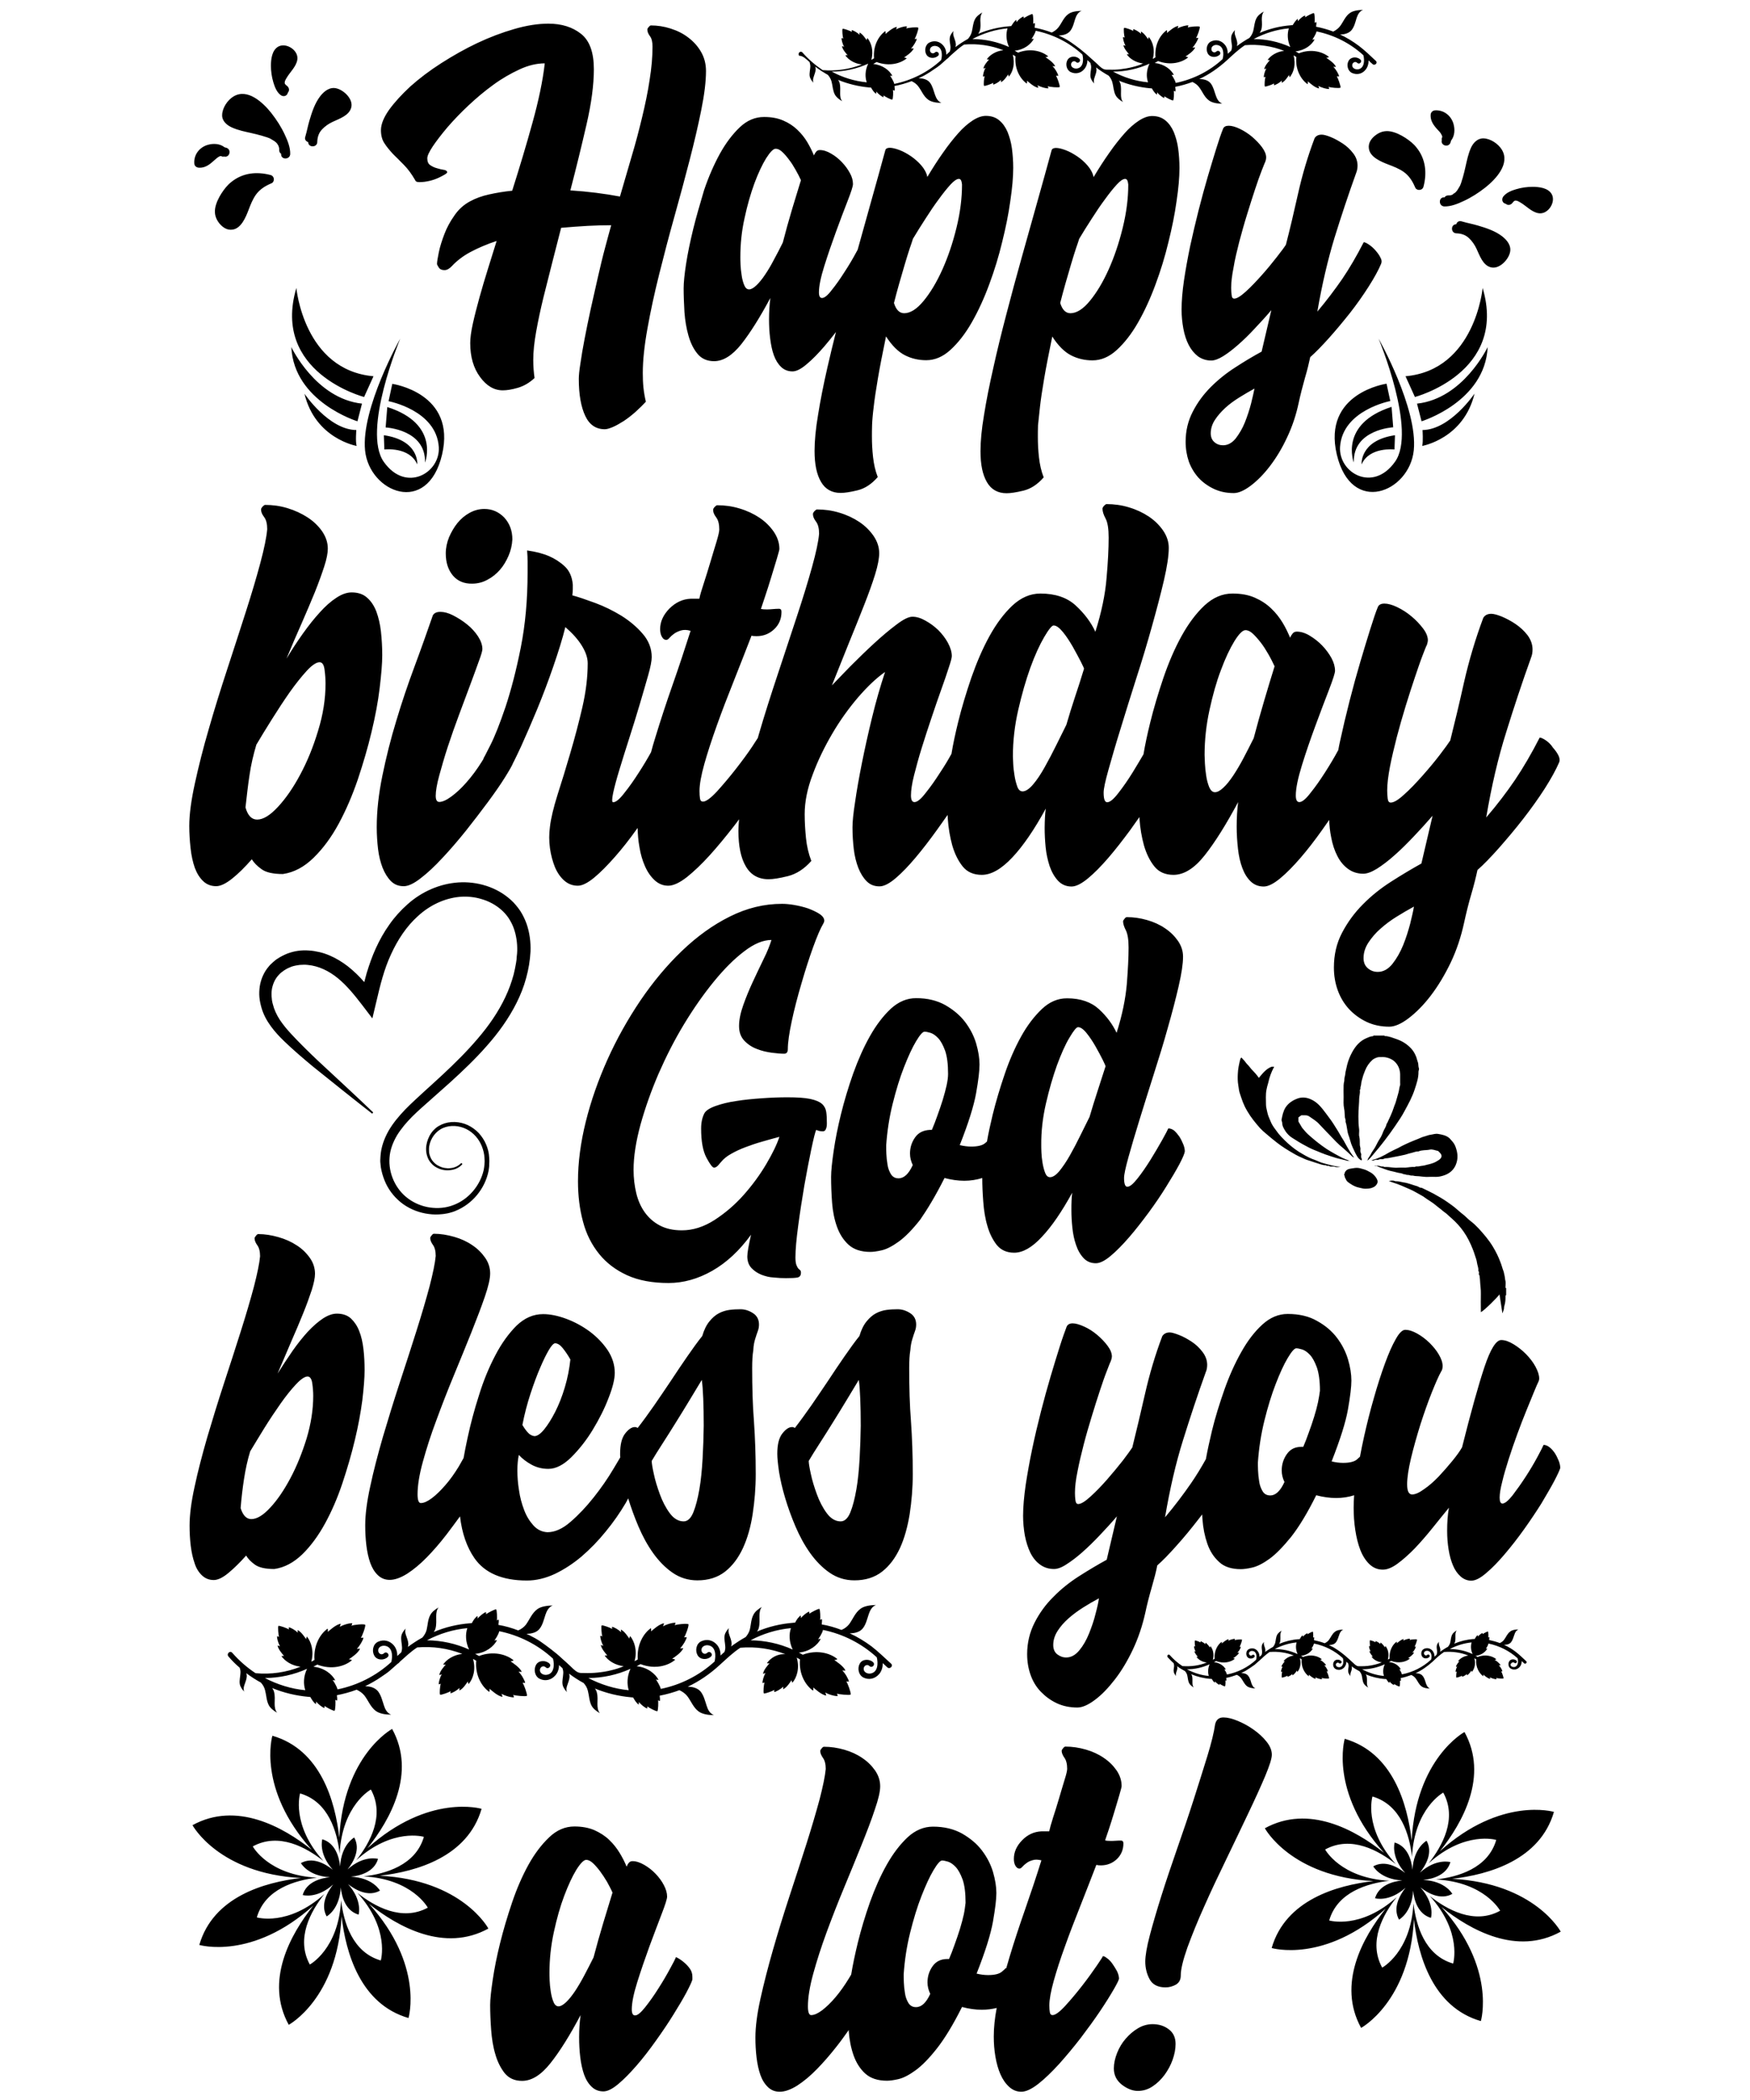 <?xml version="1.0" encoding="utf-8"?>
<!-- Generator: Adobe Illustrator 22.1.0, SVG Export Plug-In . SVG Version: 6.00 Build 0)  -->
<svg version="1.1" id="Layer_1" xmlns="http://www.w3.org/2000/svg" xmlns:xlink="http://www.w3.org/1999/xlink" x="0px" y="0px"
	 viewBox="0 0 1080 1296" style="enable-background:new 0 0 1080 1296;" xml:space="preserve">
<path d="M422.3,1211.2c-1.5-1.3-3.2-2.5-5.1-3.4c-0.4,1-1.6,3.4-3.7,7.2c-2.1,3.9-4.5,8-7.2,12.2c-2.7,4.3-5.4,8.1-8.1,11.5
	c-2.7,3.4-4.7,5.1-6.3,5.1c-1.3,0-2-1.2-2-3.7c0-4,1.1-9.6,3.4-16.9c2.3-7.3,4.8-14.6,7.5-22c2.7-7.4,5.3-14,7.5-19.9
	c2.3-5.9,3.4-9.5,3.4-10.8c0-2.3-0.7-4.6-2-7.1c-1.3-2.5-3-4.8-5.1-7c-2.1-2.2-4.4-4-7-5.5c-2.6-1.5-5-2.3-7.2-2.3
	c-1,0-1.7,0.3-2.3,1c-0.6,0.7-1,1.5-1.4,2.4c-1.1-2.8-2.6-5.7-4.3-8.5c-1.7-2.8-3.8-5.5-6.4-8c-2.6-2.5-5.6-4.4-9.1-6
	c-3.5-1.5-7.6-2.3-12.4-2.3c-5.7,0-10.9,2.2-15.6,6.7c-4.7,4.5-9,10.1-12.8,17c-3.8,6.9-7.2,14.7-10.1,23.3
	c-2.9,8.6-5.4,17-7.4,25.1c-2,8.1-3.5,15.6-4.5,22.4c-1,6.8-1.6,12-1.6,15.6c0,4.7,0.2,9.9,0.6,15.3c0.4,5.5,1.2,10.6,2.6,15.2
	c1.3,4.6,3.3,8.5,5.8,11.7c2.6,3.1,6.1,4.7,10.7,4.7c5.9,0,11.7-3.6,17.5-10.9c5.8-7.3,12-17.2,18.6-29.7c-0.6,4.4-0.9,8.9-0.9,13.6
	c0,4.2,0.2,8.3,0.7,12.4c0.5,4.1,1.3,7.7,2.4,10.8c1.1,3.1,2.7,5.6,4.7,7.5c2,1.9,4.4,2.8,7.2,2.8c2.5,0,5.5-1.5,9.1-4.5
	c3.6-3,7.4-6.9,11.4-11.5c4-4.6,8-9.8,11.9-15.3c4-5.6,7.6-10.9,10.8-16.1c3.2-5.1,5.9-9.7,8-13.6c2.1-4,3.3-6.6,3.7-8v-1.7
	c0-1.9-0.5-3.6-1.6-5.1C424.8,1213.6,423.6,1212.3,422.3,1211.2z M372.3,1186.7c-2.1,7-4.1,14.1-6,21.3c-1.9,3.8-3.8,7.5-5.7,11.1
	c-1.9,3.6-3.8,6.8-5.7,9.7c-1.9,2.8-3.7,5.1-5.5,6.8c-1.8,1.7-3.4,2.6-4.7,2.6c-1.3,0-2.4-0.9-3.1-2.7c-0.8-1.8-1.3-3.9-1.7-6.4
	c-0.4-2.5-0.6-4.8-0.7-7c-0.1-2.2-0.1-3.7-0.1-4.7c0-8.3,0.9-16.7,2.7-25c1.8-8.3,3.9-15.8,6.4-22.4c2.5-6.6,5-12,7.5-16.1
	c2.6-4.1,4.6-6.1,6.1-6.1c1.3,0,2.7,0.7,4.1,2c1.4,1.3,2.9,3,4.4,5c1.5,2,2.9,4.2,4.3,6.5c1.3,2.4,2.5,4.6,3.4,6.7
	C376.3,1173.5,374.4,1179.7,372.3,1186.7z M689.3,1216.4c-0.9-1.6-1.8-3.1-2.8-4.5c-1-1.4-2.1-2.6-3.3-3.4c-1.1-0.9-2-1.3-2.6-1.3
	c0.2,0-1,1.9-3.6,5.7c-2.6,3.8-5.6,8-9.1,12.5c-3.5,4.5-7,8.7-10.5,12.5c-3.5,3.8-6.1,5.7-7.8,5.7c-1,0-1.5-0.6-1.7-1.7
	c-0.2-1.1-0.3-2.6-0.3-4.3c0-3.6,0.9-8.6,2.7-15.1c1.8-6.4,4.1-13.6,7-21.5c2.8-7.9,6-16.1,9.4-24.7c3.4-8.6,6.7-17.1,9.9-25.4
	c0.6,0.2,1.5,0.3,2.8,0.3c3.8,0,7.1-1.3,9.8-3.8c2.7-2.6,4.1-5.8,4.1-9.8c0-1.1-0.5-1.7-1.4-1.7c-1.1,0-2.3,0-3.4,0.1
	c-1.1,0.1-2.2,0.1-3.1,0.1c-1.5,0-2.7-0.1-3.4-0.3c0.4-1.1,1.1-3.4,2.3-6.8c1.1-3.4,2.3-7,3.4-10.8c1.1-3.8,2.2-7.2,3.1-10.4
	c0.9-3.1,1.4-5,1.4-5.5c0-3.4-1-6.6-3.1-9.7c-2.1-3-4.7-5.6-8-7.8c-3.2-2.2-6.9-3.9-11.1-5.1c-4.2-1.2-8.3-1.8-12.5-1.8
	c-0.4,0-0.9,0.3-1.4,1c-0.6,0.7-0.9,1.2-0.9,1.6c0,1.3,0.6,2.7,1.7,4.3c1.1,1.5,1.7,3.8,1.7,6.8c0,1.1-0.5,3.4-1.6,6.8
	c-1,3.4-2.2,7.2-3.4,11.4c-1.2,4.2-2.5,8.1-3.7,11.9c-1.2,3.8-2,6.6-2.4,8.5h-4.8c-4.5,0.2-8.5,2-11.9,5.5
	c-3.4,3.5-5.1,7.3-5.1,11.5c0,1.7,0.3,3.1,1,4.3c0.7,1.1,1.5,1.7,2.4,1.7c0.6,0,1.2-0.4,1.8-1.1c0.7-0.8,1.5-1.5,2.6-2.3
	c1-0.8,2.3-1.4,3.8-1.8c1.5-0.5,3.3-0.4,5.4,0.1c-3.2,10.2-6.6,20.4-10.1,30.4c-3.5,10-6.7,19.7-9.5,29c-0.7,2.4-1.4,4.8-2.1,7.2
	c-0.2,0-0.3-0.1-0.4-0.1c0,0.2-0.8,1-2.4,2.3c-1.6,1.3-4.4,2-8.4,2c-2.3,0-4.6-0.3-7.1-0.9c5.3-13.4,8.7-24.2,10.1-32.1
	c1.4-8,2.1-13.8,2.1-17.6c0-4-0.7-8.3-2.1-13.1c-1.4-4.7-3.7-9.1-6.8-13.2c-3.1-4.1-7.2-7.5-12.2-10.4c-5-2.8-11-4.3-18-4.3
	c-5.7,0-10.9,2.2-15.6,6.5c-4.7,4.4-9,10-12.9,16.9c-3.9,6.9-7.3,14.6-10.4,23.2c-3,8.5-5.5,16.9-7.5,25c-1.7,7-3.1,13.6-4.1,19.7
	c-0.5,0.8-1,1.7-1.5,2.5c-2.7,4.4-5.4,8.2-8.2,11.5c-2.8,3.3-5.6,6-8.2,8c-2.7,2-4.9,3-6.8,3c-1.3,0-2-1.8-2-5.4
	c0-5.5,1.1-12.2,3.3-20.2c2.2-8,4.9-16.4,8.2-25.4c3.3-9,6.9-18.2,10.8-27.6c3.9-9.4,7.5-18.2,10.8-26.4c3.3-8.2,6.1-15.5,8.2-21.9
	c2.2-6.3,3.3-11.1,3.3-14.3c0-3.4-1-6.6-3.1-9.7c-2.1-3-4.7-5.6-8-7.8c-3.2-2.2-6.9-3.9-11.1-5.1c-4.2-1.2-8.3-1.8-12.5-1.8
	c-0.4,0-0.9,0.3-1.4,1c-0.6,0.7-0.9,1.2-0.9,1.6c0,1.3,0.6,2.7,1.7,4.3c1.1,1.5,1.7,3.8,1.7,6.8c-0.4,4.4-1.7,10.6-3.8,18.8
	c-2.2,8.1-4.9,17.3-8.1,27.4c-3.2,10.1-6.7,20.8-10.4,32.1c-3.7,11.3-7.1,22.3-10.2,33.1c-3.1,10.8-5.7,20.9-7.8,30.4
	c-2.1,9.5-3.1,17.4-3.1,23.9c0,4.2,0.2,8.3,0.7,12.4c0.5,4.1,1.3,7.7,2.4,10.8c1.1,3.1,2.7,5.6,4.7,7.5c2,1.9,4.4,2.8,7.2,2.8
	c3.2,0,6.8-1.3,10.8-3.8c4-2.6,8-5.9,12.1-10.1c4.1-4.2,8.1-8.8,12.1-13.9c2.7-3.4,5.2-6.9,7.6-10.3c0,0.3,0,0.5,0,0.8
	c0.4,5.4,1.4,10.4,3,14.9c1.6,4.5,4,8.3,7.2,11.2c3.2,2.9,7.7,4.4,13.4,4.4c1.7,0,4.1-0.3,7.1-1c3-0.7,6.5-2.5,10.5-5.4
	c4-2.9,8.4-7.4,13.2-13.5c4.8-6.1,10-14.6,15.5-25.6c4.2,1.1,8.2,1.7,12.2,1.7c3.2,0,6.3-0.4,9.2-1.1c-1.2,6.3-1.8,12.2-1.8,17.6
	c0,4.2,0.3,8.3,1,12.4c0.7,4.1,1.7,7.7,3.1,10.9c1.4,3.2,3.2,5.8,5.4,7.8c2.2,2,4.7,3,7.5,3c2.8,0,6.3-1.6,10.4-4.8
	c4.1-3.2,8.3-7.3,12.8-12.2c4.4-4.9,8.9-10.3,13.4-16.1c4.4-5.8,8.4-11.3,11.9-16.5c3.5-5.2,6.3-9.7,8.5-13.5
	c2.2-3.8,3.3-6.1,3.3-6.8C690.5,1219.5,690.1,1218,689.3,1216.4z M594.8,1181.5c-0.6,2.7-1.4,5.7-2.4,9c-1,3.2-2.1,6.4-3.3,9.7
	c-1.1,3.2-2.3,6.2-3.4,8.8h-1.1c-4,0-7,1.5-9.1,4.5c-2.1,3-3.1,6.3-3.1,9.9c0,2.5,0.6,4.8,1.7,7.1c-2.5,5.5-5.4,8.2-8.8,8.2
	c-2.1,0-3.6-0.9-4.7-2.6c-1-1.7-1.8-3.7-2.1-6c-0.4-2.3-0.6-4.5-0.7-6.7c-0.1-2.2-0.1-3.8-0.1-5c0.6-8.7,1.9-17.3,4-25.7
	c2.1-8.4,4.4-16,7-22.6c2.6-6.6,5-11.9,7.4-15.9c2.4-4,4.1-6,5.3-6c0.8,0,1.9,0.2,3.6,0.7c1.6,0.5,3.2,1.6,4.8,3.3
	c1.6,1.7,3,4.3,4.3,7.8c1.2,3.5,1.8,8.3,1.8,14.3C595.6,1176.4,595.4,1178.7,594.8,1181.5z M780.8,1096.1
	c-2.7,6.4-6.2,14.1-10.4,22.9c-4.2,8.8-8.7,18.3-13.6,28.4c-4.9,10.1-9.5,19.8-13.6,29.1c-4.2,9.3-7.6,17.8-10.4,25.4
	c-2.7,7.7-4.1,13.4-4.1,17.2c0,2.7-1,4.5-3,5.7c-2,1.1-4.1,1.7-6.4,1.7c-4.7,0-8-1.7-9.8-5c-1.8-3.3-2.7-7-2.7-10.9
	c0-3.6,0.9-9,2.8-16.2c1.9-7.2,4.3-15.4,7.2-24.6c2.9-9.2,6.2-18.9,9.8-29.3c3.6-10.3,7-20.3,10.1-30c3.1-9.7,5.9-18.6,8.4-26.7
	c2.5-8.1,4.1-14.7,4.8-19.6c0.6-2.8,2.3-4.3,5.1-4.3c2.5,0,5.4,0.7,8.8,2.1c3.4,1.4,6.7,3.2,9.8,5.4c3.1,2.2,5.8,4.6,8,7.4
	c2.2,2.7,3.3,5.4,3.3,8.1C784.9,1085.3,783.5,1089.6,780.8,1096.1z M725.5,1261.4c0,3-0.6,6.3-1.8,9.7c-1.2,3.4-2.9,6.5-5,9.4
	c-2.1,2.8-4.5,5.2-7.4,7.1c-2.8,1.9-5.9,2.8-9.1,2.8c-3.2,0-6.5-1.3-9.8-3.8c-3.3-2.6-5-5.9-5-10.1c0-3,0.7-6.2,2-9.5
	c1.3-3.3,3.1-6.3,5.3-8.8c2.2-2.6,4.7-4.7,7.5-6.4c2.8-1.7,5.9-2.6,9.1-2.6c3.8,0,7.1,1,9.9,3.1
	C724.1,1254.4,725.5,1257.5,725.5,1261.4z M124.6,972.2c2,1.9,4.4,2.9,7.3,2.9c2.5,0,5.5-1.4,9-4.3c3.5-2.9,7.2-6.5,11-10.8
	c1.1,1.9,2.9,3.8,5.4,5.6c2.5,1.8,6.5,2.7,12,2.7c6.3-0.9,12-4,17.3-9.1c5.2-5.1,9.9-11.5,14-19c4.1-7.5,7.7-15.8,10.7-24.8
	c3-9,5.6-17.9,7.7-26.7c2.1-8.7,3.6-16.9,4.6-24.5c0.9-7.6,1.4-13.8,1.4-18.5c0-4.6-0.2-8.9-0.7-13.1c-0.5-4.2-1.3-7.9-2.6-11.1
	c-1.2-3.2-3-5.8-5.1-7.8c-2.2-2-5.1-3-8.7-3c-2.7,0-5.5,1-8.6,3c-3,2-6.1,4.7-9.3,8.1c-3.1,3.4-6.3,7.4-9.4,11.8
	c-3.1,4.5-6.2,9.2-9.3,14.1c2.9-6.8,5.7-13.4,8.4-19.7c2.8-6.3,5.2-12.1,7.4-17.5c2.2-5.4,3.9-10.2,5.3-14.4c1.3-4.2,2-7.5,2-10
	c0-3.4-1-6.7-3.1-9.7c-2.1-3-4.8-5.7-8.1-7.8c-3.3-2.2-7.1-3.9-11.3-5.1c-4.2-1.2-8.4-1.9-12.5-1.9c-0.4,0-0.9,0.3-1.4,1
	c-0.6,0.7-0.9,1.2-0.9,1.6c0,1.3,0.6,2.8,1.7,4.3c1.1,1.5,1.7,3.8,1.7,6.8c-0.4,4.4-1.7,10.6-3.8,18.8c-2.2,8.2-4.9,17.4-8.1,27.5
	c-3.2,10.2-6.7,20.9-10.4,32.2c-3.7,11.3-7.1,22.4-10.3,33.2c-3.1,10.8-5.8,21-7.8,30.5c-2.1,9.5-3.1,17.5-3.1,24
	c0,4.2,0.2,8.3,0.7,12.4c0.5,4.1,1.3,7.7,2.4,10.8C121,967.7,122.6,970.3,124.6,972.2z M150.6,912.7c0.9-5.8,2.1-11.5,3.8-17
	c2.5-4.2,5.4-8.9,8.7-14.3c3.3-5.3,6.7-10.4,10-15.1c3.3-4.7,6.5-8.7,9.6-12c3-3.2,5.4-4.8,7.1-4.8c1.5,0,2.5,1.4,2.9,4.1
	c0.4,2.8,0.6,5.4,0.6,7.8c0,8.6-1.4,17.4-4.1,26.4c-2.8,9-6.1,17.2-10,24.5c-3.9,7.3-8,13.4-12.4,18.1c-4.4,4.8-8.3,7.1-11.7,7.1
	c-3,0-5.2-2.3-6.6-6.8C149,924.5,149.7,918.5,150.6,912.7z M466.1,826.2c0.6-1.9,1.1-3.5,1.6-4.8c0.5-1.3,0.7-2.7,0.7-4
	c0-3-1.2-5.4-3.7-7c-2.5-1.6-5-2.4-7.7-2.4c-2.3,0-4.6,0.1-6.8,0.4c-2.3,0.3-4.5,1-6.6,2.1c-2.1,1.1-4,2.8-5.8,5
	c-1.8,2.2-3.3,5.2-4.4,9c-2.9,3.6-5.9,7.8-9.3,12.7c-3.3,4.8-6.7,9.8-10.1,15c-3.4,5.1-6.9,10.2-10.4,15.3c-3.5,5-6.9,9.7-10.1,13.8
	c-0.4-0.4-1-0.6-1.7-0.6c-1.9,0-3.9,1.3-6,4c-2.1,2.7-3.1,6.8-3.1,12.5c0,0.7,0,1.4,0.1,2.2c-1.2,2.1-2.6,4.4-4.1,6.9
	c-3.6,6.1-7.7,12-12.3,17.8c-4.6,5.8-9.3,10.8-14.3,15.1c-4.9,4.3-9.7,6.4-14.3,6.4c-3.4-0.2-6.3-1.6-8.7-4.3
	c-2.4-2.7-4.3-5.8-5.7-9.6c-1.4-3.7-2.5-7.7-3.1-12c-0.7-4.3-1-8.3-1-12.1c0-3.8,0.3-7,0.9-9.7c2.1,2.3,4.7,4.3,7.8,6
	c3.1,1.7,6.6,2.6,10.4,2.6c4.6,0,9.3-2.4,14.1-7.1c4.8-4.8,9.3-10.4,13.3-17c4-6.6,7.3-13.1,9.8-19.7c2.6-6.6,3.8-11.7,3.8-15.5
	c0-4.9-1.5-9.6-4.4-14c-3-4.4-6.7-8.2-11.1-11.5c-4.5-3.3-9.3-5.9-14.4-7.8c-5.1-1.9-9.9-2.9-14.3-2.9c-6.1,0-11.5,2.4-16.4,7.1
	c-4.8,4.8-9.2,10.8-13.1,18.3c-3.9,7.4-7.3,15.6-10.1,24.7c-2.9,9-5.2,17.7-7,26.1c-1,4.5-1.8,8.7-2.5,12.6c-1,1.8-2,3.6-3,5.3
	c-2.7,4.4-5.4,8.2-8.3,11.5c-2.9,3.3-5.6,6-8.3,8c-2.7,2-4.9,3-6.8,3c-1.3,0-2-1.8-2-5.4c0-5.5,1.1-12.3,3.3-20.2
	c2.2-8,4.9-16.5,8.3-25.5c3.3-9,6.9-18.3,10.8-27.7c3.9-9.4,7.5-18.3,10.8-26.5c3.3-8.3,6.1-15.6,8.3-22c2.2-6.4,3.3-11.2,3.3-14.4
	c0-3.4-1-6.7-3.1-9.7c-2.1-3-4.8-5.7-8-7.8c-3.2-2.2-6.9-3.9-11.1-5.1c-4.2-1.2-8.4-1.9-12.5-1.9c-0.4,0-0.9,0.3-1.4,1
	c-0.6,0.7-0.9,1.2-0.9,1.6c0,1.3,0.6,2.8,1.7,4.3c1.1,1.5,1.7,3.8,1.7,6.8c-0.4,4.4-1.7,10.6-3.8,18.8c-2.2,8.2-4.9,17.4-8.1,27.5
	c-3.2,10.2-6.7,20.9-10.4,32.2c-3.7,11.3-7.1,22.4-10.3,33.2c-3.1,10.8-5.8,21-7.8,30.5c-2.1,9.5-3.1,17.5-3.1,24
	c0,4.2,0.2,8.3,0.7,12.4c0.5,4.1,1.3,7.7,2.4,10.8c1.1,3.1,2.7,5.7,4.7,7.6c2,1.9,4.4,2.9,7.3,2.9c3.2,0,6.8-1.3,10.8-3.8
	c4-2.6,8-5.9,12.1-10.1c4.1-4.2,8.1-8.8,12.1-14c2.9-3.8,5.7-7.6,8.4-11.3c1.2,10.4,4.2,19,8.9,25.8c6.4,9.2,17.2,13.8,32.4,13.8
	c5.7,0,11.5-1.4,17.3-4.1c5.8-2.8,11.3-6.4,16.5-10.8c5.2-4.5,10.2-9.6,14.8-15.3c4.7-5.7,8.8-11.6,12.4-17.7c0.5-0.9,1-1.8,1.5-2.8
	c1.7,5.6,3.8,11.4,6.3,17.3c2.6,6.1,5.6,11.6,9.1,16.5c3.5,4.9,7.5,9,12,12.1c4.5,3.1,9.6,4.7,15.3,4.7c6.8,0,12.5-1.8,17.1-5.4
	c4.6-3.6,8.2-8.5,11-14.5c2.8-6.1,4.8-13.1,6-21c1.2-7.9,1.9-16.1,1.9-24.7c0-11.6-0.4-22.4-1.1-32.5c-0.8-10.1-1.1-21-1.1-32.8
	c0-4.6,0.2-8.3,0.7-11.1C465,830.4,465.5,828.1,466.1,826.2z M327.4,860.1c2-6.1,4-11.5,6-16.1c2-4.7,3.8-8.3,5.4-11
	c1.6-2.7,2.9-4,3.8-4c1.5,0,3.1,1,4.7,3c1.6,2,3.2,4.3,4.7,7c-0.6,5.7-1.7,11.4-3.4,17.1c-1.7,5.7-3.7,10.8-6,15.3
	c-2.3,4.5-4.6,8.1-6.8,10.8c-2.3,2.8-4.3,4.1-6,4.1c-1.5-0.2-2.9-0.9-4.1-2.3c-1.2-1.3-2.3-2.9-3.3-4.6
	C323.7,872.6,325.4,866.2,327.4,860.1z M433.6,900.2c-0.4,6.9-1,13.3-2,19c-1,5.7-2.2,10.4-3.7,14.1c-1.5,3.7-3.5,5.6-6,5.6
	c-3.2,0-6.1-1.7-8.6-5.1c-2.5-3.4-4.5-7.3-6.1-11.7c-1.6-4.4-2.9-8.6-3.7-12.5c-0.9-4-1.3-6.7-1.3-8c1.7-2.9,3.9-6.4,6.6-10.6
	c2.7-4.2,5.5-8.6,8.4-13.3c2.9-4.7,5.8-9.3,8.6-14c2.8-4.7,5.2-8.7,7.3-12.1c0.4,2.7,0.7,6.5,0.9,11.6c0.2,5,0.3,10.6,0.3,16.7
	C434.2,886.4,434,893.2,433.6,900.2z M563.1,826.2c0.6-1.9,1.1-3.5,1.6-4.8c0.5-1.3,0.7-2.7,0.7-4c0-3-1.2-5.4-3.7-7
	c-2.5-1.6-5-2.4-7.7-2.4c-2.3,0-4.6,0.1-6.8,0.4c-2.3,0.3-4.5,1-6.6,2.1c-2.1,1.1-4,2.8-5.8,5c-1.8,2.2-3.3,5.2-4.4,9
	c-2.9,3.6-5.9,7.8-9.3,12.7c-3.3,4.8-6.7,9.8-10.1,15c-3.4,5.1-6.9,10.2-10.4,15.3c-3.5,5-6.9,9.7-10.1,13.8c-0.4-0.4-1-0.6-1.7-0.6
	c-1.9,0-3.9,1.3-6,4c-2.1,2.7-3.1,6.8-3.1,12.5c0,2.7,0.4,6.4,1.1,11.3c0.8,4.8,2,10.1,3.7,15.8c1.7,5.7,3.8,11.6,6.4,17.7
	c2.6,6.1,5.6,11.6,9.1,16.5c3.5,4.9,7.5,9,12,12.1c4.5,3.1,9.6,4.7,15.3,4.7c6.8,0,12.5-1.8,17.1-5.4c4.6-3.6,8.2-8.5,11-14.5
	c2.8-6.1,4.7-13.1,6-21c1.2-7.9,1.9-16.1,1.9-24.7c0-11.6-0.4-22.4-1.1-32.5c-0.8-10.1-1.1-21-1.1-32.8c0-4.6,0.2-8.3,0.7-11.1
	C562,830.4,562.5,828.1,563.1,826.2z M530.5,900.2c-0.4,6.9-1,13.3-2,19c-1,5.7-2.2,10.4-3.7,14.1c-1.5,3.7-3.5,5.6-6,5.6
	c-3.2,0-6.1-1.7-8.6-5.1c-2.5-3.4-4.5-7.3-6.1-11.7c-1.6-4.4-2.9-8.6-3.7-12.5c-0.9-4-1.3-6.7-1.3-8c1.7-2.9,3.9-6.4,6.6-10.6
	c2.7-4.2,5.5-8.6,8.4-13.3c2.9-4.7,5.8-9.3,8.6-14c2.8-4.7,5.2-8.7,7.3-12.1c0.4,2.7,0.7,6.5,0.9,11.6c0.2,5,0.3,10.6,0.3,16.7
	C531.1,886.4,530.9,893.2,530.5,900.2z M959.2,914c2.1-4,3.3-6.7,3.7-8c0-1.3-0.3-2.9-1-4.6c-0.7-1.7-1.5-3.3-2.4-4.7
	c-1-1.4-2-2.6-3.3-3.6c-1.2-0.9-2.4-1.4-3.6-1.4c-0.4,1-1.6,3.4-3.7,7.3c-2.1,3.9-4.5,8-7.3,12.3c-2.8,4.3-5.5,8.1-8.1,11.5
	c-2.7,3.4-4.8,5.1-6.3,5.1c-1.1,0-1.7-1.2-1.7-3.7c0-2.3,0.5-5.6,1.6-9.8c1-4.3,2.4-8.9,4-14c1.6-5,3.4-10.2,5.3-15.4
	c1.9-5.2,3.8-10.1,5.6-14.5c1.8-4.5,3.4-8.3,4.7-11.5c1.3-3.2,2.2-5.2,2.6-6c0.4-0.8,0.6-1.5,0.6-2.3c0-2.1-0.8-4.5-2.3-7.3
	c-1.5-2.8-3.5-5.3-5.8-7.7c-2.4-2.4-4.9-4.4-7.7-6.1c-2.8-1.7-5.3-2.6-7.6-2.6c-3.2,0-6.7,5.6-10.4,16.7
	c-3.7,11.1-8.3,27.6-13.8,49.5c-1.3,2.3-3.3,5.1-6,8.4c-2.7,3.3-5.5,6.5-8.4,9.6c-2.9,3-5.9,5.7-9,7.8c-3,2.2-5.5,3.3-7.4,3.3
	c-2.1,0-3.1-2.1-3.1-6.3c0-4,0.8-9.4,2.4-16.1c1.6-6.7,3.6-13.7,5.8-20.8c2.3-7.1,4.6-13.7,7-19.7c2.4-6,4.3-10.3,5.8-13
	c0.6-0.8,0.9-1.9,0.9-3.4c0-2.1-0.8-4.4-2.3-7c-1.5-2.6-3.5-5-5.8-7.3c-2.4-2.3-4.9-4.2-7.6-5.7c-2.7-1.5-5.1-2.3-7.4-2.3
	c-1.7,0-3.7,1.9-5.8,5.7c-2.2,3.8-4.4,8.8-6.7,15.1c-2.3,6.3-4.6,13.4-6.8,21.2c-2.3,7.9-4.3,15.9-6.1,24c-0.9,4.2-1.8,8.3-2.5,12.3
	c-0.4,0.4-1.1,1-2,1.8c-1.6,1.3-4.4,2-8.4,2c-2.3,0-4.7-0.3-7.1-0.9c5.3-13.5,8.7-24.2,10.1-32.2c1.4-8,2.1-13.9,2.1-17.7
	c0-4-0.7-8.4-2.1-13.1c-1.4-4.7-3.7-9.2-6.8-13.3c-3.1-4.1-7.2-7.6-12.3-10.4c-5-2.9-11.1-4.3-18.1-4.3c-5.7,0-10.9,2.2-15.7,6.6
	c-4.8,4.4-9.1,10-13,17c-3.9,6.9-7.4,14.7-10.4,23.2c-3,8.6-5.6,16.9-7.6,25.1c-1.5,6.3-2.8,12.2-3.8,17.7c-3,5.4-6,10.3-9.1,14.8
	c-4.7,6.8-10,13.9-16.1,21.1c3-17.7,6.7-33.6,11.1-47.6c4.4-14.1,9-28,14-41.9c0.6-1.3,0.9-2.9,0.9-4.6c0-2.9-1-5.5-2.9-8
	c-1.9-2.5-4.1-4.6-6.7-6.3c-2.6-1.7-5.1-3.1-7.7-4.1c-2.6-1-4.5-1.6-5.8-1.6c-2.1,0-3.6,0.8-4.6,2.3c-4.4,11.6-7.9,23.5-10.7,35.8
	c-2.8,12.3-5.4,23.2-7.8,32.9c-1,1.5-2.9,4.2-5.8,8c-3,3.8-6.2,7.7-9.7,11.7c-3.5,4-6.9,7.5-10.3,10.6c-3.3,3-5.8,4.6-7.6,4.6
	c-1,0-1.5-0.8-1.7-2.3c-0.2-1.5-0.3-3-0.3-4.6c0-3.6,0.5-8,1.6-13.3c1-5.2,2.3-10.7,3.8-16.5c1.5-5.8,3.2-11.6,5-17.5
	c1.8-5.9,3.5-11.3,5.1-16.1c1.6-4.8,3-8.9,4.3-12.1c1.2-3.2,2-5.2,2.4-6c0.4-1.1,0.6-2,0.6-2.6c0-2.1-0.9-4.3-2.7-6.7
	c-1.8-2.4-3.9-4.6-6.4-6.7c-2.5-2.1-5.1-3.8-8-5.1c-2.9-1.3-5.2-2-7.1-2c-1.9,0-3.1,0.7-3.7,2c-1.1,2.9-2.6,7-4.3,12.4
	c-1.7,5.4-3.6,11.5-5.6,18.3c-2,6.8-4,14-6,21.8c-2,7.8-3.8,15.5-5.4,23.1c-1.6,7.6-2.9,15-4,22.1c-1,7.1-1.6,13.5-1.6,19
	c0,4.2,0.4,8.3,1.1,12.3c0.8,4,1.9,7.5,3.4,10.6c1.5,3,3.5,5.5,6,7.3c2.5,1.8,5.3,2.7,8.6,2.7c2.1,0,4.7-0.9,7.7-2.9
	c3-1.9,6.3-4.4,9.7-7.4c3.4-3,7-6.5,10.7-10.4c3.7-3.9,7.3-7.8,10.7-11.8l-6.3,26.8c-5.5,3-11.2,6.4-17,10.1
	c-5.8,3.7-11.1,7.9-15.8,12.7c-4.8,4.7-8.7,10.1-11.7,16c-3,5.9-4.6,12.4-4.6,19.4c0,4.6,0.7,8.8,2.1,12.8c1.4,4,3.5,7.5,6.3,10.4
	c2.8,2.9,6,5.3,9.8,7.1c3.8,1.8,8.1,2.7,12.8,2.7c3,0,6.7-1.6,10.8-4.7c4.2-3.1,8.3-7.4,12.4-12.7c4.1-5.3,7.8-11.5,11.1-18.5
	c3.3-7,5.8-14.5,7.6-22.5c1.1-5.3,2.5-10.6,4-15.8c1.5-5.2,2.7-9.7,3.4-13.5c3.4-3,7.4-7.1,12-12.3c4.6-5.1,9.1-10.6,13.5-16.3
	c0.8-1,1.5-1.9,2.2-2.9c0.1,1,0.1,2,0.2,3.1c0.4,5.4,1.4,10.4,3,15c1.6,4.6,4,8.3,7.3,11.3c3.2,3,7.7,4.4,13.4,4.4
	c1.7,0,4.1-0.3,7.1-1c3-0.7,6.6-2.5,10.6-5.4c4-2.9,8.4-7.5,13.3-13.5c4.8-6.1,10-14.6,15.5-25.7c4.2,1.1,8.3,1.7,12.3,1.7
	c4,0,7.7-0.6,11.1-1.7c-0.2,2.7-0.3,5.3-0.3,7.7c0,4.6,0.3,9.1,1,13.7c0.7,4.6,1.7,8.7,3.1,12.3c1.4,3.6,3.3,6.6,5.6,8.8
	s5,3.4,8.3,3.4c2.7,0,5.7-1.2,9.1-3.7c3.4-2.5,6.9-5.6,10.6-9.4c3.6-3.8,7.2-7.9,10.8-12.4c3.6-4.5,7-8.7,10.3-12.7
	c-0.8,4.4-1.1,9.1-1.1,14.3c0,4,0.3,7.8,0.9,11.5c0.6,3.7,1.5,7,2.7,9.8c1.2,2.9,2.8,5.1,4.7,6.8c1.9,1.7,4.1,2.6,6.6,2.6
	c2.5,0,5.5-1.5,9.1-4.6c3.6-3,7.4-6.9,11.4-11.6c4-4.7,8-9.8,12-15.4c4-5.6,7.6-11,10.8-16.1C954.4,922.5,957.1,918,959.2,914z
	 M676.1,996c-1,4.1-2.4,8.1-4,12.1c-1.6,4-3.6,7.5-6,10.4c-2.4,2.9-5.1,4.4-8.1,4.4c-2.1,0-3.9-0.7-5.6-2c-1.6-1.3-2.4-3.2-2.4-5.7
	c0-3,0.9-5.9,2.7-8.7c1.8-2.8,4-5.3,6.7-7.7c2.7-2.4,5.7-4.6,9-6.7c3.3-2.1,6.6-4,9.8-5.7C677.9,988.7,677.2,991.9,676.1,996z
	 M813.4,865.4c-0.6,2.8-1.4,5.8-2.4,9c-1,3.2-2.1,6.5-3.3,9.7c-1.1,3.2-2.3,6.2-3.4,8.8h-1.1c-4,0-7,1.5-9.1,4.6
	c-2.1,3-3.1,6.4-3.1,10c0,2.5,0.6,4.8,1.7,7.1c-2.5,5.5-5.4,8.3-8.8,8.3c-2.1,0-3.7-0.9-4.7-2.6c-1-1.7-1.8-3.7-2.1-6
	c-0.4-2.3-0.6-4.5-0.7-6.7c-0.1-2.2-0.1-3.8-0.1-5c0.6-8.7,1.9-17.3,4-25.8c2.1-8.5,4.4-16,7-22.7c2.6-6.7,5-12,7.4-16
	c2.4-4,4.1-6,5.3-6c0.8,0,1.9,0.2,3.6,0.7c1.6,0.5,3.2,1.6,4.8,3.3c1.6,1.7,3,4.3,4.3,7.8c1.2,3.5,1.9,8.3,1.9,14.4
	C814.3,860.3,814,862.6,813.4,865.4z M469.9,786.7c-2.4-1-4.4-2.3-6.1-4.1c-1.7-1.8-2.6-4.2-2.6-7.2c0-2.3,0.8-6.7,2.3-13.4
	c-7.2,9.9-15.2,17.3-24,22.3c-8.8,5-17.8,7.5-26.9,7.5c-10,0-18.6-1.6-25.6-4.8c-7-3.2-12.8-7.6-17.3-13.2
	c-4.5-5.6-7.9-12.2-9.9-19.9c-2.1-7.7-3.1-16-3.1-24.9c0-11.6,1.6-23.8,4.8-36.7c3.2-12.9,7.7-25.7,13.4-38.4
	c5.7-12.7,12.5-24.8,20.3-36.4c7.9-11.6,16.4-21.8,25.7-30.7c9.3-8.9,19.1-16,29.6-21.2c10.4-5.2,21.1-7.8,32.1-7.8
	c2.1,0,4.6,0.2,7.5,0.7c2.9,0.5,5.8,1.2,8.5,2.1c2.7,1,5.1,2.1,7.1,3.4c2,1.3,3,2.7,3,4.3c0,0.4-0.2,1-0.6,1.7
	c-1.7,2.8-3.8,7.7-6.3,14.6c-2.5,6.9-4.9,14.4-7.2,22.4c-2.4,8.1-4.4,15.8-6,23.3c-1.6,7.5-2.4,13.2-2.4,17.2c0,1.9-0.8,2.8-2.3,2.8
	c-1.9,0-4.4-0.2-7.5-0.6c-3.1-0.4-6.2-1.1-9.2-2.3c-3-1.1-5.6-2.8-7.8-5.1c-2.2-2.3-3.3-5.3-3.3-9.1c0-3.8,0.9-8.1,2.6-12.9
	c1.7-4.8,3.7-9.7,6-14.6c2.3-4.9,4.5-9.6,6.7-14.1c2.2-4.4,3.7-8.3,4.7-11.5c-5.1,0-10.7,2.3-16.8,7c-6.1,4.6-12.3,10.8-18.6,18.5
	c-6.3,7.7-12.5,16.5-18.5,26.4c-6,9.9-11.2,20.2-15.8,30.7c-4.5,10.5-8.2,20.9-11.1,31.3c-2.8,10.3-4.3,19.7-4.3,28
	c0,5.1,0.6,9.9,1.7,14.5c1.1,4.5,2.9,8.5,5.3,11.8c2.4,3.3,5.4,6,9.2,8c3.8,2,8.3,3,13.6,3c6.8,0,13.5-2.1,20.2-6.4
	c6.6-4.3,12.6-9.4,18-15.5c5.4-6.1,10-12.4,13.9-19c3.9-6.6,6.6-12.2,8.1-16.8c-3.6,1-7.2,1.9-10.8,3c-3.6,1-7,2.2-10.2,3.4
	c-3.2,1.2-6.2,2.6-8.8,4.1c-2.7,1.5-4.6,3.1-6,4.8c-0.4,0.4-1,1.1-1.8,2.1c-0.9,1-1.8,1.6-2.7,1.6c-1,0-2.5-2-4.7-6.1
	c-2.2-4.1-3.3-10.1-3.3-18c0-3.8,0.7-6.9,2-9.4c0.9-1.7,3.2-3.2,6.8-4.5c3.6-1.3,7.9-2.4,12.8-3.1c4.9-0.8,10.2-1.3,15.8-1.7
	c5.6-0.4,10.8-0.6,15.8-0.6c6.1,0,10.7,0.3,14.1,1c3.3,0.7,5.7,1.7,7.2,3c1.5,1.3,2.4,3,2.7,5c0.3,2,0.4,4.4,0.4,7.2
	c0,1.3-0.2,2.5-0.6,3.4c-0.4,1-1,1.4-2,1.4c-1.3,0-2.7-0.3-4-0.9c-0.6,1.3-1.6,5.3-3,11.9c-1.4,6.6-2.8,14.1-4.3,22.4
	c-1.4,8.3-2.7,16.6-3.8,24.9c-1.1,8.2-1.7,14.7-1.7,19.5c0,2.1,0.2,3.6,0.6,4.7c0.4,1,0.8,1.7,1.1,2.1c0.4,0.4,0.8,0.7,1.1,1
	c0.4,0.3,0.6,0.8,0.6,1.6c0,1.7-0.7,2.7-2.1,3c-1.4,0.3-3.8,0.4-7.2,0.4c-2.3,0-4.8-0.1-7.5-0.4
	C474.8,788.3,472.3,787.6,469.9,786.7z M582.9,727c4.2,1.1,8.2,1.7,12.2,1.7c3.9,0,7.6-0.6,11.1-1.7c0,4.5,0.2,9.3,0.6,14.5
	c0.4,5.5,1.2,10.6,2.6,15.2c1.3,4.6,3.3,8.5,5.8,11.7c2.6,3.1,6.1,4.7,10.7,4.7c5.3,0,11-3.2,17-9.7c6.1-6.4,12.3-15.5,18.8-27.3
	c-0.2,1.3-0.3,2.9-0.4,4.8c-0.1,1.9-0.1,3.9-0.1,6c0,3.4,0.2,7,0.6,10.8c0.4,3.8,1.1,7.3,2.3,10.7c1.1,3.3,2.7,6,4.7,8.1
	c2,2.1,4.5,3.1,7.5,3.1c2.5,0,5.5-1.5,9.1-4.5c3.6-3,7.4-6.9,11.4-11.5c4-4.6,8-9.8,12.1-15.3c4.1-5.6,7.7-10.9,10.9-16.1
	c3.2-5.1,5.9-9.7,8-13.6c2.1-4,3.2-6.6,3.4-8c0-1.3-0.3-2.8-1-4.5c-0.7-1.7-1.5-3.3-2.4-4.7c-1-1.4-2-2.6-3.1-3.6
	c-1.1-0.9-2.4-1.4-3.7-1.4c-0.4,1-1.7,3.4-3.8,7.2c-2.2,3.9-4.6,8-7.2,12.2c-2.7,4.3-5.3,8.1-8,11.5c-2.7,3.4-4.7,5.1-6.3,5.1
	c-1.3,0-2-1.8-2-5.4c0-2.1,0.9-6.3,2.7-12.8c1.8-6.4,4-14,6.7-22.7c2.7-8.7,5.6-18.1,8.8-28.1c3.2-10,6.2-19.7,8.8-29.1
	c2.7-9.4,4.9-17.9,6.7-25.7c1.8-7.8,2.7-13.8,2.7-18.2c0-3.4-1-6.6-3.1-9.7c-2.1-3-4.7-5.6-8-7.8c-3.2-2.2-6.9-3.9-11.1-5.1
	c-4.2-1.2-8.3-1.8-12.5-1.8c-0.4,0-0.9,0.3-1.4,1c-0.6,0.7-0.9,1.2-0.9,1.6c0,1.5,0.6,3.4,1.7,5.5c1.1,2.2,1.7,5.7,1.7,10.7
	c0,6.1-0.4,13.6-1.1,22.6c-0.8,9-2.8,19-6.3,30c-2.5-5.3-6.1-10.2-10.9-14.6c-4.8-4.4-11.4-6.7-19.7-6.7c-5.7,0-10.9,2.2-15.6,6.7
	c-4.7,4.5-9,10.1-12.8,17c-3.8,6.9-7.2,14.6-10.1,23.2c-2.9,8.5-5.4,16.9-7.4,25c-1.4,5.8-2.6,11.3-3.5,16.5
	c-0.4,0.3-0.8,0.7-1.3,1.1c-1.6,1.3-4.4,2-8.4,2c-2.3,0-4.6-0.3-7.1-0.9c5.3-13.4,8.7-24.2,10.1-32.1s2.1-13.8,2.1-17.6
	c0-4-0.7-8.3-2.1-13.1c-1.4-4.7-3.7-9.1-6.8-13.2c-3.1-4.1-7.2-7.5-12.2-10.4c-5-2.8-11-4.3-18-4.3c-5.7,0-10.9,2.2-15.6,6.5
	c-4.7,4.4-9,10-12.9,16.9c-3.9,6.9-7.3,14.6-10.4,23.2c-3,8.5-5.5,16.9-7.5,25c-2,8.1-3.5,15.7-4.5,22.6c-1,6.9-1.6,12.3-1.6,16.1
	c0,5.1,0.2,10.4,0.6,15.8c0.4,5.4,1.4,10.4,3,14.9c1.6,4.5,4,8.3,7.2,11.2c3.2,2.9,7.7,4.4,13.4,4.4c1.7,0,4.1-0.3,7.1-1
	c3-0.7,6.5-2.5,10.5-5.4c4-2.9,8.4-7.4,13.2-13.5C572.2,746.5,577.4,738,582.9,727z M645.5,681c2-8.7,4.3-16.6,6.8-23.6
	c2.6-7,5.1-12.7,7.7-17c2.6-4.4,4.3-6.5,5.3-6.5c1.5,0,3.3,1.2,5.3,3.7c2,2.5,3.8,5.2,5.5,8.2c1.7,3,3.2,5.8,4.4,8.2
	c1.2,2.5,1.8,3.8,1.8,4c-1.7,5.3-3.4,10.6-5.1,15.8c-1.7,5.2-3.3,10.4-4.8,15.5c-1.7,3.4-3.6,7.2-5.7,11.5
	c-2.1,4.3-4.2,8.3-6.4,12.2c-2.2,3.9-4.4,7.1-6.5,9.7c-2.2,2.6-4.1,3.8-5.8,3.8c-1.3,0-2.3-0.9-3-2.7c-0.7-1.8-1.2-3.8-1.6-6.1
	c-0.4-2.3-0.6-4.4-0.7-6.5c-0.1-2.1-0.1-3.5-0.1-4.3C642.5,698.3,643.5,689.7,645.5,681z M564.7,702c-2.1,3-3.1,6.3-3.1,9.9
	c0,2.5,0.6,4.8,1.7,7.1c-2.5,5.5-5.4,8.2-8.8,8.2c-2.1,0-3.6-0.9-4.7-2.6c-1-1.7-1.8-3.7-2.1-6c-0.4-2.3-0.6-4.5-0.7-6.7
	c-0.1-2.2-0.1-3.8-0.1-5c0.6-8.7,1.9-17.3,4-25.7c2.1-8.4,4.4-16,7-22.6c2.6-6.6,5-11.9,7.4-15.9c2.4-4,4.1-6,5.3-6
	c0.8,0,1.9,0.2,3.6,0.7c1.6,0.5,3.2,1.6,4.8,3.3c1.6,1.7,3,4.3,4.3,7.8c1.2,3.5,1.8,8.3,1.8,14.3c0,1.9-0.3,4.2-0.9,7
	c-0.6,2.7-1.4,5.7-2.4,9c-1,3.2-2.1,6.4-3.3,9.7c-1.1,3.2-2.3,6.2-3.4,8.8h-1.1C569.8,697.5,566.8,699,564.7,702z M120.2,535.5
	c1.3,3.5,3,6.2,5.2,8.3c2.2,2.1,4.9,3.1,8,3.1c2.7,0,6-1.6,9.9-4.7c3.9-3.1,7.9-7.1,12.1-11.9c1.3,2.1,3.2,4.1,6,6.1
	c2.7,2,7.1,3,13.2,3c6.9-1,13.2-4.4,19-10.1c5.8-5.7,10.9-12.6,15.4-20.9c4.5-8.3,8.4-17.4,11.8-27.3c3.3-9.9,6.2-19.7,8.5-29.4
	c2.3-9.6,4-18.6,5-27c1-8.4,1.6-15.2,1.6-20.4c0-5-0.3-9.8-0.8-14.5c-0.5-4.6-1.5-8.7-2.8-12.3c-1.4-3.6-3.2-6.4-5.7-8.6
	c-2.4-2.2-5.6-3.3-9.6-3.3c-2.9,0-6.1,1.1-9.4,3.3c-3.4,2.2-6.8,5.2-10.2,9c-3.5,3.8-6.9,8.1-10.4,13c-3.5,4.9-6.9,10.1-10.2,15.6
	c3.1-7.5,6.2-14.8,9.3-21.7c3-6.9,5.8-13.4,8.2-19.3c2.4-6,4.3-11.3,5.8-15.9c1.5-4.6,2.2-8.3,2.2-11c0-3.8-1.2-7.3-3.5-10.7
	c-2.3-3.3-5.3-6.2-9-8.6c-3.7-2.4-7.8-4.3-12.4-5.7c-4.6-1.4-9.2-2-13.8-2c-0.4,0-0.9,0.4-1.6,1.1c-0.6,0.7-0.9,1.3-0.9,1.7
	c0,1.5,0.6,3,1.9,4.7c1.3,1.7,1.9,4.2,1.9,7.5c-0.4,4.8-1.8,11.7-4.2,20.7c-2.4,9-5.4,19.1-9,30.3c-3.6,11.2-7.4,23-11.5,35.5
	c-4.1,12.5-7.9,24.7-11.3,36.6c-3.5,11.9-6.3,23.1-8.6,33.6c-2.3,10.5-3.5,19.3-3.5,26.4c0,4.6,0.3,9.2,0.8,13.7
	C118.1,528.1,119,532,120.2,535.5z M154,478.3c0.9-6.4,2.4-12.6,4.2-18.7c2.7-4.6,5.9-9.8,9.6-15.7c3.7-5.9,7.3-11.4,11-16.7
	c3.7-5.2,7.2-9.6,10.5-13.2c3.3-3.6,6-5.3,7.9-5.3c1.7,0,2.7,1.5,3.1,4.6c0.4,3,0.6,5.9,0.6,8.6c0,9.4-1.5,19.1-4.6,29.1
	c-3,10-6.7,19-11,27c-4.3,8.1-8.9,14.7-13.7,19.9c-4.8,5.2-9.1,7.9-12.9,7.9c-3.4,0-5.8-2.5-7.2-7.5
	C152.3,491.3,153,484.7,154,478.3z M279.5,355.2c-2.9-3.5-4.4-8-4.4-13.7c0-3.3,0.7-6.6,2-9.9c1.4-3.2,3.1-6.2,5.2-8.8
	c2.1-2.6,4.6-4.7,7.5-6.3c2.9-1.6,6-2.4,9.1-2.4c4.8,0,8.9,1.8,12.3,5.3c3.3,3.6,5,8.1,5,13.5c-0.2,3.6-1,7-2.4,10.2
	c-1.4,3.2-3.1,6.1-5.3,8.6c-2.2,2.5-4.8,4.6-7.7,6.1c-2.9,1.6-6.1,2.4-9.4,2.4C286.4,360.3,282.4,358.6,279.5,355.2z M954,456.9
	c-1.7-1.1-2.9-1.7-3.8-1.7c-5,9.8-10.1,18.5-15.2,26.1c-5.1,7.5-11,15.3-17.8,23.2c3.3-19.5,7.4-37,12.3-52.5
	c4.8-15.5,9.9-30.9,15.4-46.2c0.6-1.5,0.9-3.1,0.9-5c0-3.1-1.1-6.1-3.1-8.8c-2.1-2.7-4.6-5-7.4-6.9c-2.8-1.9-5.7-3.4-8.5-4.6
	c-2.8-1.1-5-1.7-6.4-1.7c-2.3,0-4,0.8-5,2.5c-4.8,12.8-8.7,25.9-11.8,39.4c-3,13.5-5.9,25.6-8.6,36.3c-1.1,1.7-3.2,4.6-6.4,8.8
	c-3.2,4.2-6.8,8.5-10.7,12.9c-3.9,4.4-7.6,8.3-11.3,11.6c-3.7,3.4-6.4,5-8.3,5c-1.1,0-1.7-0.8-1.9-2.5c-0.2-1.7-0.3-3.3-0.3-5
	c0-4,0.6-8.8,1.7-14.6c1.1-5.8,2.6-11.8,4.2-18.2c1.7-6.4,3.5-12.8,5.5-19.3c2-6.5,3.9-12.4,5.7-17.7c1.8-5.3,3.3-9.8,4.7-13.4
	c1.4-3.6,2.2-5.8,2.7-6.6c0.4-1.3,0.6-2.2,0.6-2.8c0-2.3-1-4.8-3-7.4c-2-2.6-4.3-5.1-7.1-7.4c-2.7-2.3-5.7-4.2-8.8-5.7
	c-3.1-1.5-5.8-2.2-7.9-2.2c-2.1,0-3.5,0.7-4.1,2.2c-1.3,3.1-2.8,7.7-4.7,13.7c-1.9,6-3.9,12.7-6.1,20.1c-2.2,7.4-4.4,15.4-6.6,24
	c-2.2,8.6-4.2,17.1-6,25.4c-0.4,1.7-0.7,3.4-1,5.1c0,0,0,0.1-0.1,0.1c-2.3,4.3-5,8.8-8,13.5c-3,4.7-6,9-9,12.7
	c-2.9,3.8-5.2,5.7-6.9,5.7c-1.5,0-2.2-1.4-2.2-4.1c0-4.4,1.3-10.6,3.8-18.7c2.5-8.1,5.3-16.2,8.3-24.3c3-8.2,5.8-15.5,8.3-22
	c2.5-6.5,3.8-10.5,3.8-11.9c0-2.5-0.7-5.1-2.2-7.9c-1.5-2.7-3.4-5.3-5.7-7.7c-2.3-2.4-4.9-4.4-7.7-6.1c-2.8-1.7-5.5-2.5-8-2.5
	c-1.1,0-1.9,0.4-2.5,1.1c-0.6,0.7-1.2,1.6-1.6,2.7c-1.3-3.1-2.8-6.3-4.7-9.4c-1.9-3.1-4.2-6.1-7.1-8.8c-2.8-2.7-6.2-4.9-10.1-6.6
	c-3.9-1.7-8.4-2.5-13.7-2.5c-6.3,0-12,2.5-17.3,7.4c-5.2,4.9-9.9,11.2-14.1,18.8c-4.2,7.6-7.9,16.2-11.2,25.8
	c-3.2,9.5-6,18.8-8.2,27.8c-1.7,6.9-3.1,13.4-4.1,19.4c-2.1,3.6-4.3,7.3-6.7,11.2c-2.9,4.7-5.9,9-8.8,12.7c-2.9,3.8-5.2,5.7-6.9,5.7
	c-1.5,0-2.2-2-2.2-6c0-2.3,1-7,3-14.1c2-7.1,4.4-15.5,7.4-25.1c2.9-9.6,6.2-20,9.7-31.1c3.6-11.1,6.8-21.8,9.7-32.2
	c2.9-10.4,5.4-19.8,7.4-28.4c2-8.6,3-15.3,3-20.1c0-3.8-1.2-7.3-3.5-10.7c-2.3-3.3-5.2-6.2-8.8-8.6c-3.6-2.4-7.6-4.3-12.3-5.7
	c-4.6-1.4-9.2-2-13.8-2c-0.4,0-0.9,0.4-1.6,1.1c-0.6,0.7-0.9,1.3-0.9,1.7c0,1.7,0.6,3.7,1.9,6.1c1.3,2.4,1.9,6.3,1.9,11.8
	c0,6.7-0.4,15-1.3,25c-0.8,10-3.1,21-6.9,33.1c-2.7-5.9-6.8-11.3-12.1-16.2c-5.3-4.9-12.6-7.4-21.8-7.4c-6.3,0-12,2.5-17.3,7.4
	c-5.2,4.9-9.9,11.2-14.1,18.8c-4.2,7.6-7.9,16.2-11.2,25.6c-3.2,9.4-6,18.6-8.2,27.6c-1.7,6.9-3.1,13.4-4.1,19.5
	c-2,3.7-4.3,7.5-6.9,11.4c-3,4.7-6,9-9,12.7c-2.9,3.8-5.2,5.7-6.9,5.7c-1.5,0-2.2-1.4-2.2-4.1c0-3.1,0.6-7.3,1.9-12.4
	c1.3-5.1,2.8-10.7,4.7-16.8c1.9-6.1,3.9-12.3,6-18.5c2.1-6.3,4.1-12.1,6-17.4c1.9-5.3,3.5-9.9,4.7-13.7c1.3-3.8,1.9-6.2,1.9-7.2
	c0-2.5-0.8-5.2-2.4-8.2c-1.6-2.9-3.6-5.5-6-7.9c-2.4-2.3-5-4.2-7.9-5.8c-2.8-1.6-5.5-2.4-8-2.4c-2.3,0-5.6,1.6-9.9,4.9
	c-4.3,3.2-8.9,7.1-13.8,11.6c-4.9,4.5-9.7,9.2-14.5,14c-4.7,4.8-8.5,8.8-11.5,11.9c3.6-9,7.1-17.7,10.5-26.2
	c3.5-8.5,6.6-16.3,9.4-23.4c2.8-7.1,5.1-13.5,6.8-19c1.7-5.5,2.5-9.9,2.5-13c0-3.8-1.2-7.3-3.5-10.7c-2.3-3.3-5.2-6.2-8.8-8.6
	c-3.6-2.4-7.6-4.3-12.3-5.7c-4.6-1.4-9.2-2-13.8-2c-0.4,0-0.9,0.4-1.6,1.1c-0.6,0.7-0.9,1.3-0.9,1.7c0,1.5,0.6,3,1.9,4.7
	c1.3,1.7,1.9,4.2,1.9,7.5c-0.4,4.8-1.9,11.7-4.4,20.7c-2.5,9-5.6,19.1-9.3,30.3c-3.7,11.2-7.6,23.1-11.8,35.7
	c-4.2,12.6-8.1,24.8-11.6,36.8c-0.2,0.8-0.5,1.6-0.7,2.5c-0.6,1-1.8,2.8-3.5,5.4c-2.8,4.2-6.2,8.8-10.1,13.8
	c-3.9,5-7.8,9.6-11.6,13.8c-3.9,4.2-6.8,6.3-8.6,6.3c-1.1,0-1.7-0.6-1.9-1.9c-0.2-1.3-0.3-2.8-0.3-4.7c0-4,1-9.5,3-16.7
	c2-7.1,4.6-15,7.7-23.7c3.1-8.7,6.6-17.8,10.4-27.3c3.8-9.5,7.4-18.9,11-28.1c0.6,0.2,1.7,0.3,3.1,0.3c4.2,0,7.8-1.4,10.8-4.2
	c3-2.8,4.6-6.4,4.6-10.8c0-1.3-0.5-1.9-1.6-1.9c-1.3,0-2.5,0.1-3.8,0.2c-1.3,0.1-2.4,0.2-3.5,0.2c-1.7,0-2.9-0.1-3.8-0.3
	c0.4-1.3,1.3-3.8,2.5-7.5c1.3-3.8,2.5-7.7,3.8-11.9c1.3-4.2,2.4-8,3.5-11.5c1-3.5,1.6-5.5,1.6-6.1c0-3.8-1.2-7.3-3.5-10.7
	c-2.3-3.3-5.2-6.2-8.8-8.6c-3.6-2.4-7.6-4.3-12.3-5.7c-4.6-1.4-9.2-2-13.8-2c-0.4,0-0.9,0.4-1.6,1.1c-0.6,0.7-0.9,1.3-0.9,1.7
	c0,1.5,0.6,3,1.9,4.7c1.3,1.7,1.9,4.2,1.9,7.5c0,1.3-0.6,3.8-1.7,7.5c-1.2,3.8-2.4,8-3.8,12.6c-1.4,4.6-2.7,9-4.1,13.2
	c-1.4,4.2-2.3,7.3-2.7,9.4h-5.3c-5,0.2-9.4,2.3-13.2,6.1c-3.8,3.9-5.7,8.1-5.7,12.7c0,1.9,0.4,3.5,1.1,4.7c0.7,1.3,1.6,1.9,2.7,1.9
	c0.6,0,1.3-0.4,2-1.3c0.7-0.8,1.7-1.7,2.8-2.5c1.1-0.8,2.6-1.5,4.2-2c1.7-0.5,3.7-0.5,6,0.2c-3.6,11.3-7.3,22.5-11.2,33.6
	c-3.9,11.1-7.4,21.8-10.5,32c-1,3.2-1.9,6.2-2.7,9.3c-2.2,4-4.7,8.2-7.5,12.5c-3,4.7-6,9-9,12.7c-2.9,3.8-5.2,5.7-6.9,5.7
	c-0.8,0-0.8-1.9,0-5.7c0.8-3.8,2.1-8.6,3.9-14.5c1.8-5.9,3.8-12.4,6.1-19.5c2.3-7.1,4.4-14,6.4-20.7c2-6.7,3.7-12.7,5.2-17.9
	c1.5-5.2,2.2-9,2.2-11.3c0-5.2-1.8-10-5.5-14.3c-3.7-4.3-8.1-8-13.2-11.2c-5.1-3.1-10.5-5.8-16.2-7.9c-5.7-2.1-10.4-3.7-14.1-4.7
	c0.2-1.5,0.3-2.7,0.3-3.8c0-1,0-2,0-2.8c-0.4-4.8-2.1-8.6-5-11.3c-2.9-2.7-6.2-4.8-9.7-6.3c-4-1.7-8.5-2.8-13.5-3.5
	c0.2,2.3,0.3,4.6,0.3,6.8s0,4.5,0,6.8c0,16.8-1.4,32.2-4.2,46.3c-2.8,14.1-6,26.3-9.4,36.6c-3.5,10.3-6.6,18.2-9.4,23.7
	c-2.8,5.6-4.2,8.2-4.2,8c0,0.1,0,0.2,0,0.4c-0.4,0.6-0.7,1.2-1.1,1.8c-3,4.8-6.2,9.1-9.4,12.7c-3.2,3.7-6.4,6.6-9.4,8.8
	c-3,2.2-5.5,3.3-7.4,3.3c-1.5,0-2.2-1.3-2.2-3.8c0-2.9,0.7-7.1,2.2-12.6c1.5-5.4,3.2-11.4,5.3-17.8c2.1-6.4,4.4-12.9,6.9-19.6
	c2.5-6.7,4.8-12.9,6.9-18.5c2.1-5.7,3.9-10.5,5.3-14.5c1.5-4,2.2-6.5,2.2-7.5c0-2.5-0.9-5.1-2.7-7.9c-1.8-2.7-4-5.2-6.8-7.4
	c-2.7-2.2-5.6-4-8.5-5.5c-2.9-1.5-5.6-2.2-7.9-2.2c-2.3,0-3.9,0.7-4.7,2.2c-3.4,9.8-7.1,20.3-11.2,31.3c-4.1,11-7.9,22.2-11.3,33.6
	c-3.5,11.4-6.3,22.7-8.6,33.9c-2.3,11.2-3.5,21.8-3.5,31.9c0,4.6,0.3,9.1,0.8,13.4c0.5,4.3,1.5,8.2,2.8,11.6
	c1.4,3.5,3.1,6.2,5.2,8.3c2.1,2.1,4.7,3.1,7.9,3.1c2.7,0,6.2-1.6,10.4-4.9c4.2-3.2,8.7-7.4,13.5-12.6c4.8-5.1,9.6-10.7,14.5-16.8
	c4.8-6.1,9.3-11.9,13.5-17.6c4.2-5.7,7.7-10.7,10.5-15.2c2.8-4.5,4.6-7.6,5.2-9.3c0,0,0-0.1,0.1-0.1c1.3-2.6,2.9-5.9,4.7-9.8
	c3.1-6.8,6.4-14.5,9.9-22.9c3.5-8.5,6.8-17.2,9.9-26.2c3.1-9,5.7-17.2,7.5-24.5c4.4,3.8,7.8,7.6,10.2,11.5c2.4,3.9,3.6,7.5,3.6,10.8
	c0,8.6-1.1,17.6-3.3,27.2c-2.2,9.5-4.7,18.9-7.4,28.1c-2.7,9.2-5.3,17.8-7.9,25.8c-2.5,8-4.1,14.6-4.7,19.8c-0.6,4.4-0.6,8.8,0,13.2
	c0.6,4.4,1.7,8.3,3.1,11.8c1.5,3.5,3.4,6.2,5.8,8.3c2.4,2.1,5.2,3.1,8.3,3.1c2.7,0,6.1-1.7,10.1-5c4-3.3,8.2-7.6,12.7-12.7
	c4.5-5.1,9-10.8,13.4-17c0.2-0.3,0.4-0.6,0.7-0.9c0.1,3.9,0.4,7.8,1.1,11.6c0.7,4.5,1.9,8.5,3.5,12.1c1.6,3.6,3.6,6.4,6,8.6
	c2.4,2.2,5.2,3.3,8.3,3.3s7-1.8,11.5-5.3c4.5-3.6,9.2-8.1,14.1-13.5c4.9-5.4,9.8-11.4,14.8-17.8c1.1-1.5,2.3-2.9,3.3-4.4
	c-0.2,2.5-0.4,4.9-0.4,7.1c0,9.4,1.5,16.8,4.6,22c3,5.2,7.7,7.9,14,7.9c2.7,0,6.7-0.6,11.9-1.9c5.2-1.3,10.1-4.4,14.5-9.4
	c-1.7-4.4-2.8-9.1-3.3-14.1c-0.5-5-0.8-9.9-0.8-14.8c0-7.5,1.6-15.7,4.9-24.3c3.2-8.7,7.3-17.1,12.1-25.3c4.8-8.2,10.2-15.7,16-22.5
	c5.9-6.8,11.4-12,16.6-15.6c-2.9,8.8-5.6,18.1-8,28c-2.4,9.8-4.5,19.3-6.3,28.3c-1.8,9-3.2,17-4.2,24c-1.1,7-1.6,12.2-1.6,15.6
	c0,4.6,0.3,9.1,0.8,13.4c0.5,4.3,1.5,8.2,2.8,11.6c1.4,3.5,3.1,6.2,5.2,8.3c2.1,2.1,4.7,3.1,7.9,3.1c2.7,0,6-1.7,9.9-5
	c3.9-3.3,8-7.6,12.3-12.7c4.3-5.1,8.6-10.7,13-16.8c2.4-3.3,4.6-6.5,6.8-9.6c0,0.7,0.1,1.4,0.1,2.1c0.4,6.1,1.4,11.7,2.8,16.8
	c1.5,5.1,3.6,9.4,6.4,12.9c2.8,3.5,6.8,5.2,11.8,5.2c5.9,0,12.1-3.6,18.8-10.7c6.7-7.1,13.6-17.2,20.7-30.2
	c-0.2,1.5-0.4,3.2-0.5,5.3c-0.1,2.1-0.2,4.3-0.2,6.6c0,3.8,0.2,7.8,0.6,11.9c0.4,4.2,1.3,8.1,2.5,11.8c1.3,3.7,3,6.6,5.2,9
	c2.2,2.3,5,3.5,8.3,3.5c2.7,0,6.1-1.7,10.1-5c4-3.3,8.2-7.6,12.6-12.7c4.4-5.1,8.8-10.8,13.4-17c2-2.8,3.9-5.5,5.8-8.2
	c0,0.3,0,0.5,0,0.8c0.4,6.1,1.4,11.7,2.8,16.8c1.5,5.1,3.6,9.4,6.4,12.9c2.8,3.5,6.8,5.2,11.8,5.2c6.5,0,12.9-4,19.3-12.1
	c6.4-8.1,13.2-19,20.6-32.8c-0.6,4.8-0.9,9.8-0.9,15.1c0,4.6,0.3,9.2,0.8,13.7c0.5,4.5,1.4,8.5,2.7,11.9c1.3,3.5,3,6.2,5.2,8.3
	c2.2,2.1,4.9,3.1,8,3.1c2.7,0,6.1-1.7,10.1-5c4-3.3,8.2-7.6,12.6-12.7c4.4-5.1,8.8-10.8,13.2-17c1.5-2.2,3-4.3,4.5-6.4
	c0.1,3.6,0.5,7.2,1.2,10.6c0.8,4.4,2.1,8.3,3.8,11.6c1.7,3.4,3.9,6,6.6,8c2.7,2,5.9,3,9.4,3c2.3,0,5.1-1,8.5-3.1
	c3.3-2.1,6.9-4.8,10.7-8.2c3.8-3.3,7.7-7.2,11.8-11.5c4.1-4.3,8-8.6,11.8-13l-6.9,29.5c-6.1,3.4-12.3,7.1-18.7,11.2
	c-6.4,4.1-12.2,8.7-17.4,14c-5.2,5.2-9.5,11.1-12.9,17.6c-3.4,6.5-5,13.6-5,21.4c0,5,0.8,9.7,2.4,14.1c1.6,4.4,3.9,8.2,6.9,11.5
	c3,3.2,6.6,5.9,10.8,7.9c4.2,2,8.9,3,14.1,3c3.3,0,7.3-1.7,11.9-5.2c4.6-3.5,9.2-8.1,13.7-14c4.5-5.9,8.6-12.7,12.3-20.4
	c3.7-7.8,6.4-16,8.3-24.8c1.3-5.9,2.7-11.7,4.4-17.4c1.7-5.8,2.9-10.7,3.8-14.9c3.8-3.3,8.2-7.9,13.2-13.5c5-5.7,10-11.6,14.9-17.9
	c4.9-6.3,9.4-12.6,13.4-18.8c4-6.3,6.9-11.6,8.8-16c0.6-1.3,0.5-2.7-0.3-4.4c-0.8-1.7-2-3.3-3.5-5
	C957.2,459.5,955.7,458.1,954,456.9z M663.4,430.2c-1.9,5.8-3.7,11.5-5.3,17.1c-1.9,3.8-4,8-6.3,12.7c-2.3,4.7-4.7,9.2-7.1,13.5
	c-2.4,4.3-4.8,7.9-7.2,10.7c-2.4,2.8-4.6,4.2-6.4,4.2c-1.5,0-2.6-1-3.3-3c-0.7-2-1.3-4.2-1.7-6.8c-0.4-2.5-0.7-4.9-0.8-7.2
	c-0.1-2.3-0.2-3.9-0.2-4.7c0-9.4,1.1-19,3.3-28.6c2.2-9.6,4.7-18.3,7.5-26.1c2.8-7.7,5.7-14,8.5-18.8c2.8-4.8,4.8-7.2,5.8-7.2
	c1.7,0,3.6,1.4,5.8,4.1c2.2,2.7,4.2,5.8,6.1,9.1c1.9,3.4,3.5,6.4,4.9,9.1c1.4,2.7,2,4.2,2,4.4C667.2,418.7,665.3,424.5,663.4,430.2z
	 M780.3,432c-2.3,7.8-4.5,15.6-6.6,23.6c-2.1,4.2-4.2,8.3-6.3,12.3c-2.1,4-4.2,7.5-6.3,10.7c-2.1,3.1-4.1,5.7-6.1,7.5
	c-2,1.9-3.7,2.8-5.2,2.8c-1.5,0-2.6-1-3.5-3c-0.8-2-1.5-4.3-1.9-7.1c-0.4-2.7-0.7-5.3-0.8-7.7c-0.1-2.4-0.2-4.1-0.2-5.2
	c0-9.2,1-18.4,3-27.6c2-9.2,4.3-17.5,7.1-24.8c2.7-7.3,5.5-13.2,8.3-17.8c2.8-4.5,5.1-6.8,6.8-6.8c1.5,0,3,0.7,4.6,2.2
	c1.6,1.5,3.2,3.3,4.9,5.5c1.7,2.2,3.2,4.6,4.7,7.2c1.5,2.6,2.7,5.1,3.8,7.4C784.7,417.3,782.6,424.2,780.3,432z M870.3,570
	c-1.2,4.5-2.6,9-4.4,13.4c-1.8,4.4-4,8.2-6.6,11.5c-2.6,3.2-5.6,4.9-9,4.9c-2.3,0-4.3-0.7-6.1-2.2c-1.8-1.5-2.7-3.6-2.7-6.3
	c0-3.4,1-6.5,3-9.6c2-3,4.4-5.9,7.4-8.5c2.9-2.6,6.2-5.1,9.9-7.4c3.7-2.3,7.3-4.4,10.8-6.3C872.2,562,871.4,565.5,870.3,570z
	 M237.3,88.5c-1.5-2.2-2.2-4.9-2.2-8.2c0-3.6,1.7-7.8,5-12.5c3.4-4.7,7.8-9.5,13.2-14.5c5.5-4.9,11.8-9.7,19-14.3
	c7.2-4.6,14.6-8.8,22.2-12.4c7.6-3.6,15.3-6.5,22.9-8.7c7.6-2.2,14.6-3.3,21-3.3c8.2,0,14.9,2.1,20.2,6.3c5.3,4.2,7.9,11.5,7.9,21.8
	c0,9.6-1.5,21-4.5,34c-3,13-6.3,26.6-10,40.8c10.9,0.7,21.1,2,30.6,3.8c2.4-8.2,4.8-16.4,7.2-24.7c2.5-8.3,4.6-16.4,6.5-24.3
	c1.9-7.9,3.5-15.5,4.6-22.9c1.2-7.4,1.8-14.2,1.8-20.6c0-2.9-0.5-5.1-1.6-6.5c-1.1-1.5-1.6-2.8-1.6-4.1c0-0.4,0.3-0.9,0.8-1.5
	c0.5-0.6,1-1,1.4-1c4,0,8,0.6,12.1,1.9c4.1,1.3,7.8,3.1,11,5.6c3.3,2.5,5.9,5.4,7.9,8.9c2,3.5,3,7.4,3,11.7c0,6.5-1,14.6-2.9,24
	c-1.9,9.5-4.3,19.8-7.2,31c-2.9,11.2-6,22.8-9.4,34.9c-3.4,12.1-6.5,24-9.4,35.6c-2.9,11.6-5.3,22.7-7.2,33.3
	c-1.9,10.5-2.9,19.7-2.9,27.6c0,3.1,0.1,6.1,0.4,9c0.3,2.9,0.8,5.8,1.5,8.7c-2,2.2-4.2,4.3-6.5,6.4c-2.4,2.1-4.7,3.9-7.1,5.5
	c-2.4,1.5-4.6,2.8-6.7,3.7c-2.1,0.9-3.8,1.4-5,1.4c-5.5,0-9.5-2.7-12.1-8.2c-2.6-5.5-4-13.1-4-22.9c0-2,0.3-5.2,1-9.5
	c0.6-4.4,1.5-9.5,2.6-15.3c1.1-5.8,2.4-12,3.8-18.5c1.5-6.5,2.9-13,4.4-19.5c1.5-6.5,2.9-12.5,4.4-18c1.5-5.5,2.7-10.2,3.8-14
	c-4.4,0-9.2,0.1-14.5,0.4c-5.3,0.3-10.7,0.7-16.4,1.2c-1.6,6.4-3.4,13.3-5.3,20.7c-1.9,7.5-3.8,14.9-5.6,22.2
	c-1.8,7.4-3.3,14.4-4.5,21.1c-1.2,6.7-1.8,12.5-1.8,17.5c0,4,0.3,7.7,0.8,11.2c-3.1,2.9-6.5,4.9-10.2,6c-3.7,1.1-6.9,1.6-9.4,1.6
	c-5.3,0-10-2.7-14-8.2c-4.1-5.5-6.1-12.5-6.1-21c0-2.9,0.5-6.9,1.6-11.9c1.1-5,2.5-10.4,4.1-16.2c1.6-5.8,3.4-11.8,5.3-17.9
	c1.9-6.1,3.7-11.8,5.3-17c-6,2-11.4,4.3-16.1,6.8c-4.7,2.5-8.5,5.5-11.5,8.7c-1.5,1.6-3,2.5-4.6,2.5c-1.6,0-2.8-0.5-3.5-1.6
	c-0.7-1.1-1.1-1.8-1.1-2.2c0-1.3,0.4-3.6,1.1-7.1c0.7-3.5,1.9-7.2,3.4-11.2c1.5-4,3.6-7.9,6.3-11.7c2.6-3.8,5.9-6.7,9.7-8.7
	c3.3-1.8,7.1-3.2,11.6-4.2c4.5-1,9.2-1.8,14.3-2.3c4.5-14.2,8.7-28.1,12.5-41.9c3.8-13.7,6.4-26,7.6-36.7c-4.9,0-10.1,1.2-15.5,3.7
	s-10.9,5.6-16.2,9.5c-5.4,3.9-10.5,8.2-15.4,12.8c-4.9,4.6-9.2,9.1-13,13.5c-3.7,4.4-6.7,8.3-9,11.7c-2.3,3.5-3.4,5.9-3.4,7.4
	c0,2,0.6,3.4,1.8,4.2c1.2,0.8,2.5,1.5,4.1,1.9c1.5,0.5,3,0.8,4.2,1c1.3,0.2,2,0.6,2.2,1.4c0,0.4-0.5,0.9-1.5,1.5
	c-1,0.6-2.3,1.3-3.8,2c-1.5,0.7-3.4,1.4-5.5,1.9c-2.1,0.5-4.2,0.8-6.4,0.8c-1.5,0-2.3-0.4-2.5-1.1c-2.2-3.8-4.5-7-7-9.5
	c-2.5-2.5-4.7-4.8-6.8-6.8C240.5,92.8,238.7,90.7,237.3,88.5z M427.8,141.4c-1.9,7.8-3.4,15-4.4,21.5c-1,6.5-1.5,11.6-1.5,15
	c0,4.5,0.2,9.5,0.5,14.7c0.4,5.3,1.2,10.1,2.5,14.6c1.3,4.5,3.1,8.2,5.6,11.2c2.5,3,5.9,4.5,10.2,4.5c5.6,0,11.2-3.5,16.8-10.5
	c5.5-7,11.5-16.5,17.9-28.5c-0.5,4.2-0.8,8.6-0.8,13.1c0,4,0.2,8,0.7,11.9c0.5,3.9,1.2,7.4,2.3,10.4c1.1,3,2.6,5.4,4.5,7.2
	c1.9,1.8,4.2,2.7,7,2.7c2.4,0,5.3-1.5,8.7-4.4c3.5-2.9,7.1-6.6,10.9-11c2.4-2.8,4.8-5.8,7.2-8.9c-1.9,7.6-3.7,14.9-5.3,22
	c-2.4,10.5-4.3,20.1-5.7,28.9c-1.5,8.8-2.2,16.3-2.2,22.5c0,8.2,1.3,14.5,4,19.1c2.6,4.5,6.7,6.8,12.1,6.8c2.4,0,5.8-0.5,10.4-1.6
	c4.5-1.1,8.7-3.8,12.5-8.2c-1.5-3.8-2.4-7.9-2.9-12.3c-0.5-4.4-0.7-8.6-0.7-12.8c0-1.8,0-4.1,0.1-7c0.1-2.8,0.4-6.5,1-11.2
	c0.5-4.6,1.4-10.5,2.6-17.6c1.2-7.1,2.9-15.7,5-25.9c3.6,5.6,7.5,9.5,11.6,11.6c4.1,2.1,8.5,3.1,13.2,3.1c5.3,0,10.3-2.1,15-6.4
	c4.7-4.3,9.1-9.9,13.1-16.9c4-7,7.6-14.8,10.8-23.5c3.2-8.6,5.9-17.4,8-26.2c2.2-8.8,3.9-17.2,5-25.2c1.2-8,1.8-14.8,1.8-20.5
	c0-4.2-0.3-8.2-0.8-12c-0.5-3.8-1.5-7.2-2.7-10.2c-1.3-3-3-5.4-5.2-7.2c-2.2-1.8-4.9-2.7-8.2-2.7c-2.5,0-5.3,1-8.2,2.9
	c-2.9,1.9-5.9,4.5-8.9,7.9c-3,3.4-6.1,7.3-9.3,11.9c-3.2,4.5-6.4,9.5-9.7,15c-0.5-2.5-1.8-4.9-3.7-7.1c-1.9-2.2-4.1-4.1-6.4-5.7
	c-2.4-1.6-4.7-2.9-7.1-3.8c-2.4-0.9-4.4-1.4-6-1.4c-1.5,0-2.4,0.5-2.7,1.4c-2.7,10-5.7,20.7-8.9,32.1c-2.7,9.7-5.4,19.5-8.2,29.4
	c-0.4,0.7-0.8,1.4-1.2,2.2c-2,3.7-4.3,7.6-7,11.7c-2.6,4.1-5.2,7.8-7.8,11c-2.5,3.3-4.5,4.9-6,4.9c-1.3,0-1.9-1.2-1.9-3.5
	c0-3.8,1.1-9.2,3.3-16.2c2.2-7,4.6-14,7.2-21.1c2.6-7.1,5-13.5,7.2-19.1c2.2-5.6,3.3-9.1,3.3-10.4c0-2.2-0.6-4.5-1.9-6.8
	c-1.3-2.4-2.9-4.6-4.9-6.7c-2-2.1-4.2-3.9-6.7-5.3c-2.5-1.5-4.8-2.2-7-2.2c-0.9,0-1.6,0.3-2.2,1c-0.5,0.6-1,1.4-1.4,2.3
	c-1.1-2.7-2.5-5.5-4.1-8.2c-1.6-2.7-3.7-5.3-6.1-7.6c-2.5-2.4-5.4-4.3-8.7-5.7c-3.4-1.5-7.3-2.2-11.9-2.2c-5.5,0-10.5,2.1-15,6.4
	c-4.5,4.3-8.6,9.7-12.3,16.4c-3.6,6.6-6.9,14.1-9.7,22.4C432.1,125.6,429.7,133.6,427.8,141.4z M554.9,175.1c1.2-4.1,2.3-8,3.4-11.7
	c1.1-3.7,2.1-7,3.1-10c1-2.9,1.7-4.9,2-6c2.4-4,5-8.2,7.8-12.5c2.8-4.4,5.5-8.4,8.2-12c2.6-3.6,5-6.6,7.2-9c2.2-2.4,3.9-3.5,5.2-3.5
	c1.1,0,1.7,1.2,1.9,3.5c0,8.4-1.1,17.2-3.4,26.6c-2.3,9.4-5.2,18-8.7,25.8c-3.5,7.8-7.4,14.3-11.6,19.4c-4.2,5.1-8.2,7.6-12,7.6
	c-2.9,0-5-2.1-6.3-6.3C552.7,183.2,553.7,179.2,554.9,175.1z M459.5,134.6c1.7-8,3.8-15.2,6.1-21.5c2.4-6.4,4.8-11.5,7.2-15.4
	c2.5-3.9,4.4-5.9,5.9-5.9c1.3,0,2.6,0.6,4,1.9c1.4,1.3,2.8,2.9,4.2,4.8c1.5,1.9,2.8,4,4.1,6.3c1.3,2.3,2.4,4.4,3.3,6.4
	c-1.6,5.3-3.5,11.3-5.5,18c-2,6.7-3.9,13.5-5.7,20.5c-1.8,3.6-3.6,7.2-5.5,10.6c-1.8,3.5-3.6,6.5-5.5,9.3c-1.8,2.7-3.6,4.9-5.3,6.5
	c-1.7,1.6-3.2,2.5-4.5,2.5c-1.3,0-2.3-0.9-3-2.6c-0.7-1.7-1.3-3.8-1.6-6.1c-0.4-2.4-0.6-4.6-0.7-6.7c-0.1-2.1-0.1-3.6-0.1-4.5
	C456.9,150.6,457.7,142.6,459.5,134.6z M641.8,251.2c0.5-4.6,1.4-10.5,2.6-17.6c1.2-7.1,2.9-15.7,5-25.9c3.6,5.6,7.5,9.5,11.6,11.6
	c4.1,2.1,8.5,3.1,13.2,3.1c5.3,0,10.3-2.1,15-6.4c4.7-4.3,9.1-9.9,13.1-16.9c4-7,7.6-14.8,10.8-23.5c3.2-8.6,5.9-17.4,8-26.2
	c2.2-8.8,3.9-17.2,5-25.2c1.2-8,1.8-14.8,1.8-20.5c0-4.2-0.3-8.2-0.8-12c-0.5-3.8-1.5-7.2-2.7-10.2c-1.3-3-3-5.4-5.2-7.2
	c-2.2-1.8-4.9-2.7-8.2-2.7c-2.5,0-5.3,1-8.2,2.9c-2.9,1.9-5.9,4.5-8.9,7.9c-3,3.4-6.1,7.3-9.3,11.9c-3.2,4.5-6.4,9.5-9.7,15
	c-0.5-2.5-1.8-4.9-3.7-7.1c-1.9-2.2-4-4.1-6.4-5.7c-2.4-1.6-4.7-2.9-7.1-3.8c-2.4-0.9-4.4-1.4-6-1.4c-1.5,0-2.4,0.5-2.7,1.4
	c-2.7,10-5.7,20.7-8.9,32.1c-3.2,11.4-6.4,22.9-9.7,34.6s-6.4,23.3-9.4,34.8c-3,11.5-5.7,22.4-8,32.9c-2.4,10.5-4.3,20.1-5.7,28.9
	c-1.5,8.8-2.2,16.3-2.2,22.5c0,8.2,1.3,14.5,4,19.1c2.6,4.5,6.7,6.8,12.1,6.8c2.4,0,5.8-0.5,10.4-1.6c4.5-1.1,8.7-3.8,12.5-8.2
	c-1.5-3.8-2.4-7.9-2.9-12.3c-0.5-4.4-0.7-8.6-0.7-12.8c0-1.8,0-4.1,0.1-7C640.9,259.6,641.3,255.9,641.8,251.2z M657.5,175.1
	c1.2-4.1,2.3-8,3.4-11.7c1.1-3.7,2.1-7,3.1-10c1-2.9,1.7-4.9,2-6c2.4-4,5-8.2,7.8-12.5c2.8-4.4,5.5-8.4,8.2-12c2.6-3.6,5-6.6,7.2-9
	c2.2-2.4,3.9-3.5,5.2-3.5c1.1,0,1.7,1.2,1.9,3.5c0,8.4-1.1,17.2-3.4,26.6c-2.3,9.4-5.2,18-8.7,25.8c-3.5,7.8-7.4,14.3-11.6,19.4
	c-4.2,5.1-8.2,7.6-12,7.6c-2.9,0-5-2.1-6.3-6.3C655.3,183.2,656.3,179.2,657.5,175.1z M764.8,149.2c1.5-5.5,3-11.1,4.8-16.8
	c1.7-5.6,3.4-10.8,4.9-15.4c1.5-4.6,2.9-8.5,4.1-11.6c1.2-3.1,2-5,2.3-5.7c0.4-1.1,0.5-1.9,0.5-2.5c0-2-0.9-4.1-2.6-6.4
	c-1.7-2.3-3.8-4.4-6.1-6.4c-2.4-2-4.9-3.6-7.6-4.9c-2.7-1.3-5-1.9-6.8-1.9c-1.8,0-3,0.6-3.5,1.9c-1.1,2.7-2.5,6.7-4.1,11.9
	c-1.6,5.2-3.4,11-5.3,17.5c-1.9,6.5-3.8,13.4-5.7,20.9c-1.9,7.5-3.6,14.8-5.2,22.1c-1.5,7.3-2.8,14.3-3.8,21.1
	c-1,6.8-1.5,12.9-1.5,18.1c0,4,0.4,7.9,1.1,11.7c0.7,3.8,1.8,7.2,3.3,10.1c1.5,2.9,3.4,5.2,5.7,7c2.4,1.7,5.1,2.6,8.2,2.6
	c2,0,4.5-0.9,7.4-2.7c2.9-1.8,6-4.2,9.3-7.1c3.3-2.9,6.7-6.2,10.2-10c3.5-3.7,7-7.5,10.2-11.3l-6,25.6c-5.3,2.9-10.7,6.1-16.2,9.7
	c-5.5,3.5-10.6,7.6-15.1,12.1c-4.5,4.5-8.3,9.6-11.2,15.3c-2.9,5.6-4.4,11.8-4.4,18.5c0,4.4,0.7,8.5,2,12.3c1.4,3.8,3.4,7.1,6,10
	c2.6,2.8,5.8,5.1,9.4,6.8c3.6,1.7,7.7,2.6,12.3,2.6c2.9,0,6.4-1.5,10.4-4.5c4-3,8-7,11.9-12.1c3.9-5.1,7.5-11,10.6-17.7
	c3.2-6.7,5.6-13.9,7.2-21.5c1.1-5.1,2.4-10.1,3.8-15.1c1.5-5,2.5-9.3,3.3-13c3.3-2.9,7.1-6.8,11.5-11.7c4.4-4.9,8.7-10.1,13-15.5
	c4.3-5.5,8.1-10.9,11.6-16.4c3.5-5.5,6-10.1,7.6-13.9c0.5-1.1,0.5-2.4-0.3-3.8c-0.7-1.5-1.7-2.9-3-4.4c-1.3-1.5-2.6-2.7-4.1-3.7
	c-1.5-1-2.5-1.5-3.3-1.5c-4.4,8.6-8.8,16.1-13.2,22.6c-4.5,6.5-9.6,13.3-15.4,20.2c2.9-16.9,6.5-32.1,10.6-45.6
	c4.2-13.5,8.6-26.8,13.4-40.1c0.5-1.3,0.8-2.7,0.8-4.4c0-2.7-0.9-5.3-2.7-7.6c-1.8-2.4-4-4.4-6.4-6c-2.5-1.6-4.9-3-7.4-4
	c-2.5-1-4.3-1.5-5.6-1.5c-2,0-3.5,0.7-4.4,2.2c-4.2,11.1-7.6,22.5-10.2,34.2c-2.6,11.7-5.1,22.2-7.5,31.5c-0.9,1.5-2.8,4-5.6,7.6
	c-2.8,3.6-5.9,7.4-9.3,11.2c-3.4,3.8-6.6,7.2-9.8,10.1c-3.2,2.9-5.6,4.4-7.2,4.4c-0.9,0-1.5-0.7-1.6-2.2c-0.2-1.5-0.3-2.9-0.3-4.4
	c0-3.5,0.5-7.7,1.5-12.7C762.1,160,763.4,154.8,764.8,149.2z M772.1,249c-1,3.9-2.3,7.8-3.8,11.6c-1.5,3.8-3.5,7.1-5.7,10
	c-2.3,2.8-4.9,4.2-7.8,4.2c-2,0-3.8-0.6-5.3-1.9c-1.5-1.3-2.3-3.1-2.3-5.5c0-2.9,0.9-5.7,2.6-8.3c1.7-2.6,3.9-5.1,6.4-7.4
	c2.5-2.3,5.4-4.4,8.6-6.4c3.2-2,6.3-3.8,9.4-5.5C773.7,242.1,773.1,245.1,772.1,249z M188.4,84.4c1-3.3,1.6-6.8,2.6-10.1
	c1.5-5.1,3.3-10.6,6.6-14.9c2.5-3.2,6-6,10.3-4.8c4.5,1.2,10.1,6.6,8.9,11.6c-1.2,5.1-7.3,7-11.5,9c-2.4,1.1-4.7,2.7-6.5,4.6
	c-2.1,2.2-2.9,4.8-3,7.8c0,3.6-5.6,3.6-5.6,0.1C188.9,87.3,187.8,86.1,188.4,84.4z M119.9,100.7c-0.3-5.3,3.2-9.8,8.3-11.3
	c3.5-1,7.5-0.8,10.4,1.5c0.4,0.1,0.7,0.2,1.1,0.3c3.4,1.1,2,6.3-1.4,5.4c-0.7,0.2-1.4,0-1.9-0.3c-0.5,0-1,0.2-1.5,0.5
	c-1.1,0.7-2,1.6-3.2,2.6c-2.5,2.3-5.3,4.3-8.9,4.1C121.1,103.4,119.9,102.3,119.9,100.7z M168.8,109.6c0.5,1.2,0.1,2.9-1.2,3.5
	c0,0-0.1,0-0.1,0c-0.2,0.1-0.4,0.2-0.6,0.3c-3.5,1.5-6.7,3.6-9,6.8c-2.1,3-3.3,6.2-4.6,9.6c-1.7,4.4-4.5,11.2-9.8,11.9
	c-3.3,0.5-6-1.3-8.1-3.8c-2.3-2.9-3.2-5.9-2.6-9.5c0.6-3.2,2.1-6.3,3.9-9.1c1.7-2.6,3.7-5.2,6.2-7.1c7-5.6,15.6-6.4,24-4.2
	C167.9,108.2,168.5,108.9,168.8,109.6z M168.7,50.8c-1-3.3-1.5-6.8-1.5-10.2c0-4,0.6-9.4,4.3-11.7c4.1-2.5,10.2,0.6,11.7,4.9
	c1.5,4.3-2.1,8.4-4.5,11.6c-0.7,0.9-1.3,1.8-1.9,2.8c-0.2,0.4-0.5,0.8-0.7,1.3c0,0.1-0.2,0.5-0.2,0.4c0,0.1-0.1,0.2-0.1,0.4
	c0,0.1-0.1,0.7-0.1,0.6c0,0.1,0,0.2,0,0.3c0,0,0,0.1,0,0.1c0,0.1,0.1,0.2,0.1,0.3c0,0.1,0.1,0.3,0.2,0.3c0,0.1,0.1,0.1,0.1,0.2
	c0,0,0,0,0,0c0.4,0.4,0.7,0.7,0.9,0.8c1.2,0.9,1.8,2.4,1,3.8c-0.1,0.2-0.2,0.3-0.3,0.4c-0.1,0.5-0.4,1-0.7,1.4c-1.2,1.2-2.8,1-4,0
	C170.7,56.7,169.5,53.5,168.7,50.8z M137.1,70.9c0.1-4.3,3.3-9.1,6.9-11.3c8.7-5.4,18.3,3.7,23.4,10.1c3.3,4.2,6.2,8.7,8.4,13.5
	c1.7,3.6,3.4,7.8,3.3,11.9c-0.2,3.6-5.8,3.6-5.6,0c0-0.1,0-0.1,0-0.2c-0.7-0.4-1.2-1.2-1.2-2.3c0-0.3,0-0.6,0-0.9c0,0,0-0.1,0-0.1
	c0,0,0,0,0,0c-0.1-0.5-0.2-1-0.4-1.4c0-0.1,0-0.1,0-0.1c0,0,0-0.1-0.1-0.2c-0.1-0.2-0.2-0.4-0.3-0.5c-0.1-0.2-0.3-0.5-0.4-0.7
	c0,0,0,0-0.1-0.1c-0.3-0.4-0.6-0.7-1-1c-0.1-0.1-0.5-0.4-0.5-0.4c-0.1-0.1-0.2-0.1-0.3-0.2c-0.8-0.5-1.7-1-2.5-1.5
	c-0.2-0.1-0.5-0.2-0.7-0.3c-0.1-0.1-0.3-0.1-0.3-0.1c-0.5-0.2-0.9-0.4-1.4-0.5c-1-0.3-1.9-0.6-2.9-0.9c-2.1-0.6-4.2-1.1-6.4-1.6
	c-4-0.9-8-1.7-11.8-3.4C139.8,77.2,136.9,74.5,137.1,70.9z M848.6,83.7c2.9-2.3,5.9-3.2,9.5-2.6c3.2,0.6,6.3,2.1,9.1,3.9
	c2.6,1.7,5.2,3.7,7.1,6.2c5.6,7,6.4,15.6,4.2,24c-0.3,1-0.9,1.6-1.6,1.8c-1.2,0.5-2.9,0.1-3.5-1.2c0,0,0-0.1,0-0.1
	c-0.1-0.2-0.2-0.4-0.3-0.6c-1.5-3.5-3.6-6.7-6.8-9c-3-2.1-6.2-3.3-9.6-4.6c-4.4-1.7-11.2-4.5-11.9-9.8
	C844.3,88.4,846.1,85.7,848.6,83.7z M887,79.8c-2.3-2.5-4.3-5.3-4.1-8.9c0.1-1.6,1.2-2.7,2.8-2.8c5.3-0.3,9.8,3.2,11.3,8.3
	c1,3.5,0.8,7.5-1.5,10.4c-0.1,0.4-0.2,0.7-0.3,1.1c-1.1,3.4-6.3,2-5.4-1.4c-0.2-0.7,0-1.4,0.3-1.9c0-0.5-0.2-1-0.5-1.5
	C889,81.8,888.1,81,887,79.8z M897.1,119.5c0.2-0.1,0.5-0.3,0.7-0.4c0,0,0,0,0.1-0.1c0.4-0.3,0.7-0.6,1-1c0.1-0.1,0.4-0.5,0.4-0.5
	c0.1-0.1,0.1-0.2,0.2-0.3c0.5-0.8,1-1.7,1.5-2.5c0.1-0.2,0.2-0.5,0.3-0.7c0.1-0.1,0.1-0.3,0.1-0.3c0.2-0.5,0.4-0.9,0.5-1.4
	c0.3-1,0.6-1.9,0.9-2.9c0.6-2.1,1.1-4.2,1.6-6.4c0.9-4,1.7-8,3.4-11.8c1.4-3.1,4.1-5.9,7.7-5.8c4.3,0.1,9.1,3.3,11.3,6.9
	c5.4,8.7-3.7,18.3-10.1,23.4c-4.2,3.3-8.7,6.2-13.5,8.4c-3.6,1.7-7.8,3.4-11.9,3.3c-3.6-0.2-3.6-5.8,0-5.6c0.1,0,0.1,0,0.2,0
	c0.4-0.7,1.2-1.2,2.3-1.2c0.3,0,0.6,0,0.9,0c0,0,0.1,0,0.1,0c0,0,0,0,0,0c0.5-0.1,1-0.2,1.4-0.4c0.1,0,0.1,0,0.1,0
	c0,0,0.1,0,0.2-0.1C896.7,119.7,896.9,119.6,897.1,119.5z M898.7,138.4c0.4-1.3,1.6-2.3,3.3-1.8c3.3,1,6.8,1.6,10.1,2.6
	c5.1,1.5,10.6,3.3,14.9,6.6c3.2,2.5,6,6,4.8,10.3c-1.2,4.5-6.6,10.1-11.6,8.9c-5.1-1.2-7-7.3-9-11.5c-1.1-2.4-2.7-4.7-4.6-6.5
	c-2.2-2.1-4.8-2.9-7.8-3C895.2,143.9,895.2,138.4,898.7,138.4z M927.9,121.1c1.9-2.3,5-3.5,7.7-4.3c3.3-1,6.8-1.5,10.2-1.5
	c4,0,9.4,0.6,11.7,4.3c2.5,4.1-0.6,10.2-4.9,11.7c-4.3,1.5-8.4-2.1-11.6-4.5c-0.9-0.7-1.8-1.3-2.8-1.9c-0.4-0.2-0.8-0.5-1.3-0.7
	c-0.1,0-0.5-0.2-0.4-0.2c-0.1,0-0.2-0.1-0.4-0.1c-0.1,0-0.7-0.1-0.6-0.1c-0.1,0-0.2,0-0.3,0c0,0-0.1,0-0.1,0c-0.1,0-0.2,0.1-0.3,0.1
	c-0.1,0-0.3,0.1-0.3,0.2c-0.1,0-0.1,0.1-0.2,0.1c0,0,0,0,0,0c-0.4,0.4-0.7,0.7-0.8,0.9c-0.9,1.2-2.4,1.8-3.8,1
	c-0.2-0.1-0.3-0.2-0.4-0.3c-0.5-0.1-1-0.4-1.4-0.7C926.8,124,926.9,122.3,927.9,121.1z M963.2,1192.1c0,0-16.1-29.9-67-32.6
	c22.6-2.6,54.2-11.6,62.8-41.3c0,0-32.6-9.7-70.4,24.3c14.2-17.8,30.1-46.5,15.2-73.6c0,0-29.9,16.1-32.6,67
	c-2.6-22.6-11.6-54.2-41.3-62.8c0,0-9.7,32.6,24.3,70.4c-17.8-14.2-46.5-30.1-73.6-15.2c0,0,16.1,29.9,67,32.6
	c-22.6,2.6-54.2,11.6-62.8,41.3c0,0,32.6,9.7,70.4-24.3c-14.2,17.8-30.1,46.5-15.2,73.6c0,0,29.9-16.1,32.6-67
	c2.6,22.6,11.6,54.2,41.3,62.8c0,0,9.7-32.6-24.3-70.4C907.5,1191.2,936.1,1207.1,963.2,1192.1z M882.4,1170.1
	c20.2,22.4,14.4,41.7,14.4,41.7c-17.6-5.1-22.9-23.7-24.5-37.1c-1.6,30.1-19.3,39.6-19.3,39.6c-8.8-16.1,0.6-33,9-43.5
	c-22.4,20.2-41.7,14.4-41.7,14.4c5.1-17.6,23.7-22.9,37.1-24.5c-30.1-1.6-39.6-19.3-39.6-19.3c16.1-8.8,33,0.6,43.6,9
	c-20.2-22.4-14.4-41.7-14.4-41.7c17.6,5.1,22.9,23.8,24.4,37.2c1.6-30.1,19.3-39.6,19.3-39.6c8.8,16.1-0.6,33-9,43.6
	c22.4-20.2,41.7-14.4,41.7-14.4c-5.1,17.6-23.8,22.9-37.2,24.4c30.1,1.6,39.6,19.3,39.6,19.3C909.9,1188,892.9,1178.5,882.4,1170.1z
	 M896.3,1168.8c-7.2,4-14.9-0.3-19.7-4c9.1,10.1,6.5,18.8,6.5,18.8c-7.9-2.3-10.4-10.7-11-16.8c-0.7,13.6-8.7,17.9-8.7,17.9
	c-4-7.2,0.3-14.9,4-19.7c-10.1,9.1-18.8,6.5-18.8,6.5c2.3-7.9,10.7-10.4,16.8-11c-13.6-0.7-17.9-8.7-17.9-8.7
	c7.2-4,14.9,0.3,19.7,4.1c-9.1-10.1-6.5-18.8-6.5-18.8c7.9,2.3,10.4,10.7,11,16.8c0.7-13.6,8.7-17.9,8.7-17.9
	c4,7.2-0.3,14.9-4.1,19.7c10.1-9.1,18.8-6.5,18.8-6.5c-2.3,7.9-10.7,10.4-16.8,11C892,1160.8,896.3,1168.8,896.3,1168.8z
	 M234.4,1157.6c22.6-2.6,54.2-11.6,62.8-41.3c0,0-32.6-9.7-70.4,24.3c14.2-17.8,30.1-46.5,15.2-73.6c0,0-29.9,16.1-32.6,67
	c-2.6-22.6-11.6-54.2-41.3-62.8c0,0-9.7,32.6,24.3,70.4c-17.8-14.2-46.5-30.1-73.6-15.2c0,0,16.1,29.9,67,32.6
	c-22.6,2.6-54.2,11.6-62.8,41.3c0,0,32.6,9.7,70.4-24.3c-14.2,17.8-30.1,46.5-15.2,73.6c0,0,29.9-16.1,32.6-67
	c2.6,22.6,11.6,54.2,41.3,62.8c0,0,9.7-32.6-24.3-70.4c17.8,14.2,46.5,30.1,73.6,15.2C301.4,1190.1,285.3,1160.2,234.4,1157.6z
	 M220.6,1168.2c20.2,22.4,14.4,41.7,14.4,41.7c-17.6-5.1-22.9-23.7-24.5-37.1c-1.6,30.1-19.3,39.6-19.3,39.6
	c-8.8-16.1,0.6-33,9-43.5c-22.4,20.2-41.7,14.4-41.7,14.4c5.1-17.6,23.7-22.9,37.1-24.5c-30.1-1.6-39.6-19.3-39.6-19.3
	c16.1-8.8,33,0.6,43.6,9c-20.2-22.4-14.4-41.7-14.4-41.7c17.6,5.1,22.9,23.8,24.4,37.2c1.6-30.1,19.3-39.6,19.3-39.6
	c8.8,16.1-0.6,33-9,43.6c22.4-20.2,41.7-14.4,41.7-14.4c-5.1,17.6-23.8,22.9-37.2,24.4c30.1,1.6,39.6,19.3,39.6,19.3
	C248.1,1186,231.1,1176.6,220.6,1168.2z M234.5,1166.8c-7.2,4-14.9-0.3-19.7-4c9.1,10.1,6.5,18.8,6.5,18.8
	c-7.9-2.3-10.4-10.7-11-16.8c-0.7,13.6-8.7,17.9-8.7,17.9c-4-7.2,0.3-14.9,4-19.7c-10.1,9.1-18.8,6.5-18.8,6.5
	c2.3-7.9,10.7-10.4,16.8-11c-13.6-0.7-17.9-8.7-17.9-8.7c7.2-4,14.9,0.3,19.7,4.1c-9.1-10.1-6.5-18.8-6.5-18.8
	c7.9,2.3,10.4,10.7,11,16.8c0.7-13.6,8.7-17.9,8.7-17.9c4,7.2-0.3,14.9-4.1,19.7c10.1-9.1,18.8-6.5,18.8-6.5
	c-2.3,7.9-10.7,10.4-16.8,11C230.2,1158.8,234.5,1166.8,234.5,1166.8z M850.8,209c0,0,24.3,43.1,21.7,68.9
	c-2.6,25.8-38.5,40.7-47.5,2.6c-9-38.1,30.7-43.7,30.7-43.7l2.3,10.7c0,0-29.5,5.6-31,28.3c-1,16,20.3,28.4,33.9,9.2
	C874.6,266,850.8,209,850.8,209z M858.8,251.1l1,12.6c0,0-24.9,1.3-24.3,21.7C835.5,285.5,826.2,261.6,858.8,251.1z M860.9,268.6
	l-0.3,8.8c0,0-15.5-1.8-20.3,9.2C840.3,286.6,839,271.8,860.9,268.6z M867.4,232.2c43-3.8,47.6-54.5,47.6-54.5
	c15.5,52.3-41.8,67.3-41.8,67.3L867.4,232.2z M918.1,214.2c-1.6,33.8-40.8,45.8-40.8,45.8l-2.8-10.9
	C903.1,246,918.1,214.2,918.1,214.2z M877.7,275.2c0.7-2.6,0.2-9.8,0.2-9.8c17.1-0.2,32.1-22.5,32.1-22.5
	C903.3,270.8,877.7,275.2,877.7,275.2z M247,209c0,0-23.8,56.9-10.1,76.1c13.6,19.2,34.9,6.8,33.9-9.2c-1.5-22.8-31-28.3-31-28.3
	l2.3-10.7c0,0,39.7,5.6,30.7,43.7c-9,38.1-44.9,23.2-47.5-2.6C222.7,252.1,247,209,247,209z M262.3,285.5
	c0.6-20.5-24.3-21.7-24.3-21.7l1-12.6C271.7,261.6,262.3,285.5,262.3,285.5z M257.5,286.6c-4.8-11.1-20.3-9.2-20.3-9.2l-0.3-8.8
	C258.9,271.8,257.5,286.6,257.5,286.6z M230.5,232.2l-5.8,12.8c0,0-57.3-14.9-41.8-67.3C182.9,177.7,187.5,228.4,230.5,232.2z
	 M220.6,260c0,0-39.2-12-40.8-45.8c0,0,15,31.8,43.6,34.9L220.6,260z M219.9,265.4c0,0-0.6,7.2,0.2,9.8c0,0-25.5-4.4-32.2-32.2
	C187.9,242.9,202.8,265.2,219.9,265.4z M240.4,714.4c-0.8,9.6,3.7,19.6,11.5,25.3c3.9,2.9,8.6,4.8,13.4,5.5
	c4.9,0.7,9.9,0.3,14.5-1.5c9.2-3.4,16.5-11.9,18.7-21.6l0.3-1.8c0-0.3,0.1-0.6,0.1-0.9l0.1-0.9l0.1-1.9l-0.1-1.9
	c-0.1-2.5-0.7-4.9-1.6-7.2c-1.8-4.6-5.2-8.5-9.6-10.7c-4.4-2.2-9.8-2.6-14.3-0.7c-4.5,1.9-7.8,6.4-8.6,11.2
	c-0.2,1.2-0.2,2.5-0.1,3.7c0.1,1.2,0.5,2.4,1,3.5c0.5,1.1,1.2,2.1,2.1,3c0.9,0.9,1.9,1.6,3,2.1c1.1,0.6,2.3,1,3.5,1.2
	c1.2,0.2,2.5,0.3,3.7,0.1c2.5-0.2,4.9-1.4,6.6-3.2l0.7,0.7c-1.8,2.1-4.4,3.4-7.2,3.7c-1.4,0.2-2.7,0.2-4.1,0
	c-1.4-0.2-2.7-0.6-3.9-1.2c-1.3-0.6-2.4-1.3-3.4-2.3c-1-1-1.9-2.1-2.5-3.4c-0.6-1.3-1-2.6-1.2-4c-0.2-1.4-0.2-2.8,0-4.2
	c0.4-2.7,1.4-5.4,3-7.7c0.8-1.2,1.8-2.2,2.8-3.1c1.1-0.9,2.3-1.6,3.6-2.2c5.1-2.3,11.2-2,16.3,0.4c2.5,1.2,4.8,2.9,6.7,4.9
	c1.9,2.1,3.4,4.4,4.5,7c1.1,2.6,1.8,5.3,1.9,8.1l0.1,2.1l-0.1,2.1l0,1c0,0.3-0.1,0.7-0.1,1l-0.3,2.1c-2.2,10.9-10,20.4-20.4,24.6
	c-1.3,0.6-2.6,0.9-4,1.3c-0.7,0.2-1.4,0.3-2.1,0.4c-0.7,0.1-1.4,0.3-2.1,0.3c-2.8,0.3-5.6,0.3-8.4-0.1c-5.5-0.7-10.9-2.7-15.6-6
	c-4.6-3.3-8.4-7.8-10.8-12.9c-1.2-2.6-2.1-5.3-2.7-8c-0.2-0.7-0.2-1.4-0.4-2.1l-0.2-2.1c-0.2-1.4-0.1-2.8,0-4.3
	c0.3-5.7,2.3-11.2,5.1-16.1c2.8-4.8,6.4-9,10.1-12.9c3.8-3.9,7.7-7.4,11.6-11c3.9-3.5,7.8-7.1,11.6-10.6c7.6-7.1,15-14.4,21.7-22.3
	c6.7-7.8,12.6-16.3,16.9-25.4c2.2-4.6,3.9-9.3,5.2-14.1c0.6-2.4,1.1-4.9,1.5-7.3c0.2-1.2,0.4-2.5,0.4-3.7l0.2-1.9
	c0-0.6,0.1-1.2,0.1-1.8c0.1-4.8-0.6-9.6-2.2-14c-0.8-2.2-1.9-4.2-3.1-6.1c-1.3-1.9-2.8-3.6-4.5-5.1c-3.4-3-7.6-5.3-12.1-6.6
	c-4.5-1.4-9.2-1.8-13.8-1.4c-9.3,0.9-18.3,5.2-25.4,11.7c-7.2,6.4-12.7,14.8-16.8,23.8c-2.1,4.5-3.8,9.3-5.2,14.1
	c-0.7,2.4-1.4,4.9-2,7.4l-1.8,7.5l-2.5,10.5l-6.4-8.4c-4.7-6.1-9.4-11.9-14.9-16.4c-5.5-4.5-11.9-7.6-18.6-8.2c-1.7-0.2-3.3-0.1-5,0
	c-1.6,0.2-3.2,0.5-4.8,1c-1.5,0.6-3,1.2-4.3,2.1c-0.4,0.2-0.7,0.4-1,0.7c-0.3,0.2-0.7,0.5-1,0.7c-0.6,0.5-1.2,1-1.7,1.6
	c-2.2,2.3-3.5,5.1-4.2,8.3c-0.3,1.6-0.4,3.2-0.3,4.9c0.1,1.7,0.3,3.4,0.8,5c0.8,3.3,2.3,6.5,4.3,9.6c2,3,4.4,5.9,7,8.7
	c5.2,5.6,10.8,11.1,16.4,16.4c11.4,10.6,22.9,21.2,34.2,32l-0.6,0.8c-12.3-9.6-24.5-19.4-36.7-29.2c-6-5-12-10.1-17.7-15.6
	c-2.9-2.8-5.7-5.8-8.1-9.1c-2.5-3.4-4.6-7.2-5.8-11.4c-0.6-2.1-1.1-4.3-1.3-6.5c-0.2-2.2-0.1-4.5,0.2-6.7c0.7-4.5,2.6-9,5.7-12.5
	c0.7-0.9,1.6-1.7,2.5-2.5c0.4-0.4,0.9-0.7,1.3-1.1c0.4-0.4,0.9-0.7,1.4-1c1.9-1.3,4-2.3,6.1-3.2c2.2-0.8,4.4-1.4,6.6-1.7
	c2.2-0.3,4.5-0.4,6.7-0.2c2.2,0.1,4.4,0.5,6.6,1c2.2,0.5,4.2,1.2,6.3,2.1c4,1.7,7.7,4,11.1,6.6c3.8,3,7.2,6.3,10.2,9.8
	c0.5-1.9,1-3.8,1.5-5.6c1.6-5.2,3.4-10.4,5.7-15.4c2.3-5,5-9.9,8.3-14.5c3.2-4.6,7-8.8,11.3-12.6c8.5-7.6,19.6-12.6,31.2-13.4
	c5.8-0.4,11.7,0.3,17.3,2.1c5.6,1.8,10.8,4.7,15.2,8.7c2.2,2,4.1,4.3,5.8,6.8c1.6,2.5,2.9,5.2,3.9,8c1.9,5.5,2.6,11.3,2.4,17
	c-0.3,5.6-1.2,11-2.7,16.4c-1.4,5.3-3.5,10.5-5.9,15.3c-4.9,9.8-11.3,18.6-18.4,26.6c-7.1,8.1-14.8,15.4-22.6,22.5
	c-3.9,3.5-7.9,7-11.8,10.5c-3.9,3.5-7.9,6.9-11.5,10.5c-3.6,3.6-6.9,7.5-9.5,11.7C242.5,705,240.7,709.6,240.4,714.4z M875.4,658.1
	c0,0.7,0.5,1.4,0.3,2c-0.1,0.4-0.3,0.8-0.3,1.3c0.1,3.7-1.1,7.1-2.2,10.5c-1.5,4.8-3.9,9.2-6.3,13.6c-1.7,3.3-3.8,6.3-5.9,9.4
	c-2.1,3.1-4.3,6.1-6.6,9.1c-1.7,2.1-3.3,4.3-5.1,6.3c-1.5,1.7-2.9,3.7-4.6,5.3c-0.2,0.2-0.4,0.3-0.6,0.4c0,0,0,0,0,0
	c-0.1,0.1-0.2,0.2-0.3,0.3c0,0-0.1-0.1-0.1-0.1c0.1-0.1,0.2-0.2,0.3-0.3c0,0,0,0,0,0c0.2-1.1,1.1-2,1.6-2.9c0.6-1.2,1.3-2.4,2.1-3.5
	c1.4-1.9,2.2-4.2,3.5-6.2c1-1.4,1.8-3.1,2.4-4.8c0.6-1.6,1.8-3,2.1-4.8c0-0.2,0.3-0.4,0.4-0.6c1.5-3.2,3-6.3,4.1-9.7
	c0.3-1.1,0.9-2.2,1.2-3.3c0.6-1.8,1-3.7,1.6-5.6c0.5-1.6,0.5-3.3,1.1-4.9c0.1-0.3,0-0.8,0-1.2c0-1.8,0-3.6,0-5.4
	c-0.1-3.3-1.4-6.2-3.9-8.3c-1.2-0.9-2.6-1.6-4.2-2c-1.7-0.5-3.4-0.3-5.1-0.3c-0.9,0-3.1,0.9-4,1.8c-2,1.8-3.5,4-4.5,6.6
	c-0.4,1.2-1,2.4-1.3,3.6c-0.4,1.6-1,3.1-1.1,4.8c0,0.6-0.3,1.2-0.4,1.8c-0.1,0.6,0.2,1.2-0.4,1.6c0,0,0,0.1,0,0.2
	c0.3,1.8-0.4,3.6-0.4,5.4c0,2.4-0.3,4.8-0.4,7.2c-0.1,2.5-0.1,4.9,0,7.4c0,1.5,0.3,3,0.4,4.4c0.1,1.5-0.3,3,0.1,4.4
	c0.4,1.7,0.2,3.4,0.3,5.1c0.1,0.9,0.5,1.7,0.4,2.6c-0.1,0.9-0.1,1.8,0.4,2.7c0.2,0.3,0,0.8,0,1.2c0,0.6-0.1,1.3,0.4,1.9
	c0.1,0.2,0,0.6-0.1,1.1c-1.3-0.6-2.1-1.5-2.7-2.5c-1.1-1.8-2-3.8-2.9-5.8c-1.2-2.5-1.6-5.2-2.6-7.7c-0.5-1.4-0.6-3-0.9-4.4
	c-0.2-1-0.3-2.1-0.7-3.1c-0.2-0.5,0-1-0.1-1.6c-0.1-0.5-0.3-1-0.4-1.4c-0.2-1.9-0.1-3.8-0.5-5.6c-0.5-2.4-0.3-4.7-0.3-7.1
	c-0.1-2.4,0-4.8,0-7.2c0-0.9,0.2-1.8,0.4-2.6c0.1-0.9,0-1.7,0.3-2.7c0.3-0.9,0.3-2,0.5-3c0.3-1.5,0.7-2.9,1-4.4
	c0.7-2.7,1.7-5.2,3-7.6c2.1-3.9,4.9-7.2,9.1-8.9c1.2-0.5,2.4-1.1,3.8-1.1c0.1,0,0.2-0.2,0.3-0.4c2.3,0,4.5,0,6.8,0
	c0,0.1,0.1,0.3,0.1,0.3c2.6,0,5,1.1,7.4,1.9c3.5,1.2,6.5,3.1,9,5.8c2,2.2,3.2,4.9,3.9,7.8C875.3,656,875.3,657,875.4,658.1z
	 M929.1,794.2c0,0.3-0.2,0.7,0.4,0.7c0,1.5,0,2.9,0,4.4c-0.1,0.1-0.4,0.2-0.4,0.3c0,0.5,0,0.9,0,1.4c0,1.7-0.2,3.3-0.7,4.9
	c-0.3,0.7-0.1,1.6-0.4,2.4c-0.3,0.7-0.4,1.4-0.8,2.2c-0.6-3.9-1.2-7.7-1.8-11.7c-0.9,1.5-9.5,10.1-11.5,11c0-0.5,0-1,0-1.4
	c0-3.3-0.1-6.5,0-9.8c0.1-2.8-0.4-5.5-0.5-8.2c0-1.1-0.3-2.1-0.3-3.2c-1-0.8,0.2-2.1-0.8-2.9c0.3-1.8-0.6-3.4-0.8-5.1
	c-0.2-1.5-0.7-2.9-1.2-4.3c-0.4-1.4-0.9-2.7-1.4-4c-1.5-3.8-3.3-7.5-5.7-10.9c-2.1-3-4.5-5.6-7.2-8c-1.1-0.9-2.1-1.9-3.2-2.9
	c-1.1-0.9-2.3-1.6-3.3-2.6c-1.1-0.9-2.3-1.7-3.3-2.6c-2.2-1.9-4.7-3.2-7-4.9c-0.7-0.6-1.6-1-2.4-1.5c-2.2-1.2-4.3-2.5-6.6-3.5
	c-3.4-1.5-6.9-3.1-10.5-4.2c-0.9-0.3-1.8-0.6-2.6-1c1.3-0.1,2.5-0.5,3.7,0.1c0.3,0.1,0.6,0.1,1,0.1c1.5,0,2.9,0.5,4.3,0.7
	c3,0.4,5.7,1.6,8.6,2.4c0.9,0.3,1.6,1.1,2.6,0.9c2.4,1.2,4.9,2.3,7.3,3.6c2.9,1.6,5.9,3.3,8.6,5.2c2,1.4,4,2.8,5.8,4.4
	c1.5,1.4,3.2,2.7,4.8,4c1.3,1.1,2.4,2.4,3.8,3.4c1.7,1.3,3.3,2.8,4.8,4.4c3.3,3.6,6.5,7.3,9,11.5c1.8,3,3.4,6.2,4.6,9.5
	c0.7,1.7,1.1,3.5,1.8,5.3c0.3,0.7,0.4,1.6,0.6,2.4c0.4,1.3,0.3,2.6,0.7,3.9C929.3,791.8,929.1,793,929.1,794.2z M781.6,672.5
	c-0.6,3.1-0.3,6.2-0.3,9.3c0,1.7,0.6,3.3,0.9,5c0.4,1.9,1.3,3.6,2,5.4c0.7,1.8,1.9,3.5,3.1,5.1c2.1,3.1,4.8,5.8,7.5,8.3
	c2.8,2.5,5.8,4.8,9.1,6.6c2.5,1.5,5.2,2.9,8,3.8c1.4,0.5,2.8,1.3,4.3,1.7c1.7,0.5,3.5,1,5.2,1.4c2,0.5,4,0.9,6,1
	c-1.3,0.1-2.5,0.5-3.8-0.1c-0.3-0.1-0.7,0-1-0.1c-0.7-0.1-1.5,0.3-2.3-0.3c-0.5-0.4-1.4,0.3-2-0.5c-1.9,0.1-3.6-0.7-5.3-1.2
	c-1.7-0.5-3.3-1.1-4.9-1.6c-0.9-0.3-1.8-0.5-2.6-0.9c-2.5-1.1-5-2.2-7.3-3.6c-3.5-2-6.9-4.1-10.1-6.6c-2.3-1.8-4.5-3.6-6.7-5.5
	c-1.3-1.1-2.6-2.2-3.7-3.4c-2.9-3.3-5.7-6.7-7.9-10.5c-2.6-4.4-3.2-6.8-4.6-10.9c-0.6-1.6-0.7-3.5-1-5.2c-0.4-2.3-0.4-4.6-0.3-6.8
	c0.1-3.2,0.8-6.4,1.6-9.5c0.1-0.2,0.3-0.4,0.6-0.8c0.8,1,1.7,1.7,2.4,2.7c0.8,1.2,2,2.2,2.9,3.4c1,1.4,2.3,2.5,3.4,3.8
	c0.7,0.8,1.4,1.7,2.1,2.7c2.3-2.7,4.3-5.5,7.9-6.9c0.3,0,0.9,0,1.5,0c0,0.1,0,0.2-0.1,0.3c-1.6,3-2.8,6.2-3.5,9.6
	C782.2,669.7,781.9,671.1,781.6,672.5z M828.8,703.2c0.8,1.2,1.4,2.6,2.2,3.9c1.4,2.5,2.9,5,4.7,7.3c-0.3-0.2-0.7-0.3-1-0.5
	c-1.8-1.7-3.6-3.5-5.5-5.1c-3.2-2.5-5.9-5.5-8.7-8.4c-2.1-2.2-4.2-4.3-6.3-6.6c-1.7-1.9-3.9-3.2-5.9-4.6c-0.8-0.6-1.9-1-3-0.9
	c-0.7,0-1.5,0-2.2,0c-0.6,0.4-1.2,0.9-1.8,1.3c0,0.9,0,1.7,0,2.5c0.7,1.1,1.3,2.3,2,3.4c0.1,0.2,0.2,0.3,0.3,0.5
	c1.2,1.4,2.3,2.8,3.7,4.1c3.7,3.3,7.5,6.4,11.6,9.1c3.2,2,6.4,3.8,9.8,5.5c1.2,0.6,2.5,1,4,1.6c-0.5,0.1-0.8,0.2-1.1,0.1
	c-2.3-0.7-4.7-1.1-7.1-1.8c-2.2-0.7-4.5-1.4-6.7-2.2c-1.7-0.6-3.3-1.3-5-2c-2.4-0.9-4.8-2-7.1-3.3c-2.9-1.5-5.6-3.2-8.4-5
	c-0.8-0.5-1.6-1.2-2.2-1.8c-0.7-0.7-1.3-1.4-1.8-2.2c-1-1.6-2-3.2-2-5.2c0-0.4-0.2-0.7-0.3-1.1c-0.1-0.2-0.1-0.5-0.1-0.8
	c0.5-2.6,1-5.2,2.5-7.6c1.9-2.8,4.5-4.4,7.5-5.5c2.6-0.9,5.3-0.7,8,0.5c3,1.3,5.3,3.5,7.3,6c1.5,1.9,2.9,3.8,4.3,5.7
	c1.7,2.2,3.2,4.7,4.7,7.1C826.5,699.2,827.5,701.3,828.8,703.2z M899.1,710.5c0.7,3.2,0.4,6-0.9,8.9c-1.5,3.1-4.1,5.1-7.4,6.1
	c-1.5,0.5-3.1,0.8-4.7,0.8c-1.5,0-2.9-0.1-4.4,0c-2.7,0.2-5.4-0.5-8-0.5c-0.8,0-1.6-0.4-2.4-0.3c-0.9,0.1-1.7-0.5-2.6-0.4
	c-0.8,0.1-1.6-0.6-2.4-0.4c-1.3-0.8-2.8-0.7-4.1-1.1c-1.4-0.4-2.8-0.7-4.2-1c-2.4-0.6-4.7-1.6-7-2.4c-0.5-0.2-1-0.4-1.8-0.8
	c1.2,0,2,0,2.9,0.4c0.7,0.3,1.6-0.2,2.2,0.4c0.1,0.1,0.3,0,0.4,0c2.8-0.1,5.6,0.7,8.4,0.4c1.4-0.1,2.8,0,4.2,0
	c1.9-0.1,3.9-0.6,5.8-0.4c0.8-0.6,1.8-0.2,2.6-0.4c0.8-0.2,1.6-0.3,2.4-0.4c1.2-0.1,2.3-0.6,3.5-0.8c2-0.5,4-1.1,5.7-2.3
	c0.5-0.3,1-0.6,1.4-1c1.3-1.3,1.2-2.5,0-3.8c-0.4-0.4-0.8-0.8-1.2-1.2c-1.7-0.3-3.4-1.2-5.2-0.8c-2.3,0.5-4.7,0.1-6.9,1.1
	c-1.4-0.1-2.6,0.5-3.9,0.8c-1.5,0.3-2.9,0.8-4.3,1.2c-1.2,0.3-2.4,0.5-3.7,0.8c-2.2,0.5-4.5,0.8-6.7,1.3c-0.9,0.2-1.9,0-2.6,0.4
	c-0.9,0.5-1.7,0.2-2.5,0.3c-0.6,0.1-1.1,0.5-1.8,0.4c-0.6-0.1-1.2-0.1-1.9,0.3c-0.4,0.3-1.1,0-1.7-0.1c4.1-0.9,7.7-2.8,11.2-4.9
	c1.8-1,3.7-1.8,5.5-2.7c1.5-0.8,2.9-1.6,4.5-2.3c2.7-1.3,5.6-2.4,8.3-3.5c1.1-0.5,2.2-1,3.5-1.3c1.2-0.3,2.4-0.9,3.6-1
	c1.5-0.2,3-0.8,4.6-0.5c2.5,0.4,5.1,0.9,7.1,2.7C896.6,704.9,897.9,705.5,899.1,710.5z M833.6,721.2c4.3-0.8,4.8-0.5,8.3,0.5
	c1.4,0.4,2.7,1.2,4,1.9c1.8,1,3.7,3.2,4.2,5c0.3,1.3-0.4,2.4-1.2,3.2c-0.7,0.7-1.7,1.1-2.6,1.4c-1.2,0.3-2.4,0.4-3.6,0.4
	c-1.3,0-2.5-0.3-3.7-0.6c-2-0.4-3.8-1.2-5.4-2.3c-1-0.7-2.3-1.3-2.9-2.7c-0.4-0.8-0.9-1.5-0.9-2.4c0-0.2-0.2-0.3-0.4-0.5
	c0.1-0.1,0.2-0.1,0.2-0.2C830,722.5,831.4,721.5,833.6,721.2z M848.8,719.6c-0.1,0-0.1-0.1-0.4-0.4c0.5,0.1,0.7,0.2,1,0.3
	C849.2,719.5,849,719.5,848.8,719.6z M837.2,715.9c-0.1-0.1-0.2-0.2-0.3-0.3c0,0,0,0,0,0c0,0,0,0,0,0c0.1,0.1,0.2,0.2,0.3,0.3
	C837.3,715.9,837.2,715.9,837.2,715.9z M833.2,716.4c0,0.1,0,0.3,0,0.4c0,0-0.1,0-0.1,0c0-0.1,0-0.3,0-0.4
	C833.1,716.4,833.2,716.4,833.2,716.4z M499.6,38.3c0.3,0.9,0.5,1.9,0.5,2.8c-0.1,2-0.7,4-0.4,6c0.3,1.4,1.2,2.8,2.3,4
	c-0.5-1.2-0.2-2.6,0.2-3.8c0.5-1.5,1.1-3,1.2-4.5c0-0.6-0.1-1.1-0.3-1.7c2.5,1.9,5.1,3.6,7.8,5.1c1.1,1.2,1.9,2.7,2.3,4.2
	c0.7,2.6,0.7,5.4,2,7.9c0.9,1.7,2.7,3.1,4.6,4.2c-1.2-1.4-1.3-3.2-1.3-4.9c0-2.1,0.2-4.3-0.3-6.3c-0.2-0.7-0.5-1.4-1-2
	c6.1,2.5,12.7,4.1,19.4,4.7c0.3,0,0.7,0,1,0.1c0.7,1.3,1.9,3.1,3.1,3.8c0-0.3,0.1-0.6,0.1-1.4c1.1,1.4,3.4,3.2,4.4,3.5
	c0.1-0.3,0.1-0.6,0.1-1.1c0.8,0.7,4.6,2.7,5.4,2.6c0.5-0.7,0.6-4.9,0.4-6c0.4,0.2,0.7,0.4,1,0.5c0.2-0.6,0.1-1.7-0.1-2.9
	c3.6-0.7,7.1-1.7,10.6-3c1.7,0.8,3.1,1.8,4.1,3.2c2.1,2.7,3.2,6.1,6.1,8.2c2,1.5,5.2,2,8.2,2c-2.2-0.9-3.3-3-4-5.1
	c-0.9-2.6-1.5-5.3-3.1-7.4c-1.5-1.9-4-2.7-7.1-2.7c0.3,0,0.8-0.4,1.1-0.5c0.4-0.2,0.8-0.4,1.3-0.6c0.8-0.4,1.6-0.8,2.4-1.3
	c1.6-0.9,3.1-1.9,4.5-2.9c1.4-0.9,2.9-1.9,4.1-2.9c1.5-1.3,2.9-2.6,4.4-3.9c0.3,0,1-0.9,1.2-1.1c0.4-0.4,0.9-0.8,1.3-1.2
	c0.9-0.8,1.8-1.6,2.6-2.3c1.7-1.5,3.4-2.9,5.3-4.1c8.3-0.7,16.6,0.5,24.2,3.5c-4.7,0.5-8.4,3-10.2,5.6c0.5,0.1,0.9,0.1,1.4,0.1
	c-0.6,0.7-3.2,3.5-3.5,5.6c0.3-0.1,0.6-0.1,1.3-0.4c-0.9,1.5-1.7,4.4-1.5,5.4c0.3,0,0.6-0.1,1-0.3c-0.4,1-0.8,5.2-0.4,6
	c0.8,0.2,4.8-1.3,5.7-1.9c-0.1,0.4-0.1,0.8-0.1,1.1c1.1-0.1,3.6-1.6,4.9-2.9c-0.1,0.7-0.1,1-0.1,1.4c2-0.8,4-4.1,4.5-4.8
	c0.1,0.6,0.2,0.9,0.4,1.4c2.4-2.8,4-7.9,2.4-13.5c0.6,0.3,1.2,0.6,1.7,1c-0.7,7.9,3,14,7,16.8c0.2-0.6,0.2-1.1,0.1-1.8
	c0.9,0.7,4.3,4,7,4.4c-0.1-0.4-0.2-0.8-0.5-1.6c1.9,1.1,5.4,2.1,6.7,1.9c0-0.3-0.2-0.8-0.4-1.3c1.3,0.5,6.5,1,7.4,0.5
	c0.2-1-1.6-5.9-2.3-7c0.6,0.1,1,0.1,1.4,0.1c-0.1-1.3-2-4.5-3.6-6c0.9,0.1,1.3,0.1,1.7,0.1c-1-2.4-5.1-5-6-5.6
	c0.7-0.1,1.2-0.2,1.7-0.5c-3.8-3.2-10.9-5.3-18.6-2.3c-0.7-0.4-1.4-0.8-2.1-1.2c5.9-0.6,10-4,11.8-7.3c-0.5-0.1-0.9,0-1.4,0.1
	c0.4-0.7,2.1-3.1,2.6-5.1c10.6,2.2,20.5,7.1,28.6,14.5c0.1,0.1,0.1,0.2,0.2,0.2c0.8,3.1,0.7,8-3.4,8.6c-1.6,0.2-3.7-0.7-3.6-2.6
	c0.1-1.6,1.9-2.6,3.1-1.4c1.3,1.3,3.3-0.7,2-2c-2-1.9-5.8-1.9-7.3,0.7c-1.4,2.4-0.7,6.2,2,7.5c3,1.4,6.3,0.7,8.4-1.9
	c1.3-1.6,1.9-3.5,1.9-5.5c0.6,0.6,1.2,1.1,1.8,1.7c0.3,0.9,0.5,1.9,0.5,2.8c-0.1,2-0.7,4-0.4,6c0.3,1.4,1.2,2.8,2.3,4
	c-0.5-1.2-0.2-2.6,0.2-3.8c0.5-1.5,1.1-3,1.2-4.5c0-0.6-0.1-1.1-0.3-1.7c2.5,1.9,5.1,3.6,7.8,5.1c1.1,1.2,1.9,2.7,2.3,4.2
	c0.7,2.6,0.7,5.4,2,7.9c0.9,1.7,2.7,3.1,4.6,4.2c-1.2-1.4-1.3-3.2-1.3-4.9c0-2.1,0.2-4.3-0.3-6.3c-0.2-0.7-0.5-1.4-1-2
	c6.1,2.5,12.7,4.1,19.4,4.7c0.3,0,0.7,0,1,0.1c0.7,1.3,1.9,3.1,3.1,3.8c0-0.3,0.1-0.6,0.1-1.4c1.1,1.4,3.4,3.2,4.4,3.5
	c0.1-0.3,0.1-0.6,0.1-1.1c0.8,0.7,4.6,2.7,5.4,2.6c0.5-0.7,0.6-4.9,0.4-6c0.4,0.2,0.7,0.4,1,0.5c0.2-0.6,0.1-1.7-0.1-2.9
	c3.6-0.7,7.1-1.7,10.6-3c1.7,0.8,3.1,1.8,4.1,3.2c2.1,2.7,3.2,6.1,6.1,8.2c2,1.5,5.2,2,8.2,2c-2.2-0.9-3.3-3-4-5.1
	c-0.9-2.6-1.5-5.3-3.1-7.4c-1.5-1.9-4-2.7-7.1-2.7c6.3-2.9,11.9-6.9,17-11.5c3.6-3.3,7.1-6.7,11.2-9.4c8.3-0.7,16.6,0.5,24.2,3.5
	c-4.7,0.5-8.4,3-10.2,5.6c0.5,0.1,0.9,0.1,1.4,0.1c-0.6,0.7-3.2,3.5-3.5,5.6c0.3-0.1,0.6-0.1,1.3-0.4c-0.9,1.5-1.7,4.4-1.5,5.4
	c0.3,0,0.6-0.1,1-0.3c-0.4,1-0.8,5.2-0.4,6c0.8,0.2,4.8-1.3,5.7-1.9c-0.1,0.4-0.1,0.8-0.1,1.1c1.1-0.1,3.6-1.6,4.9-2.9
	c-0.1,0.7-0.1,1-0.1,1.4c2-0.8,4-4.1,4.5-4.8c0.1,0.6,0.2,0.9,0.4,1.4c2.4-2.8,4-7.9,2.4-13.5c0.6,0.3,1.2,0.6,1.7,1
	c-0.7,7.9,3,14,7,16.8c0.2-0.6,0.2-1.1,0.1-1.8c0.9,0.7,4.3,4,7,4.4c-0.1-0.4-0.2-0.8-0.5-1.6c1.9,1.1,5.4,2.1,6.7,1.9
	c0-0.3-0.2-0.8-0.4-1.3c1.3,0.5,6.5,1,7.4,0.5c0.2-1-1.6-5.9-2.3-7c0.6,0.1,1,0.1,1.4,0.1c-0.1-1.3-2-4.5-3.6-6
	c0.9,0.1,1.3,0.1,1.7,0.1c-1-2.4-5.1-5-6-5.6c0.7-0.1,1.2-0.2,1.7-0.5c-3.8-3.2-10.9-5.3-18.6-2.3c-0.7-0.4-1.4-0.8-2.1-1.2
	c5.9-0.6,10-4,11.8-7.3c-0.5-0.1-0.9,0-1.4,0.1c0.4-0.7,2.1-3.1,2.6-5.1c10.7,2.2,20.7,7.2,28.9,14.7c0.8,3.1,0.7,8.1-3.3,8.7
	c-1.6,0.2-3.7-0.7-3.6-2.6c0.1-1.6,1.9-2.6,3.1-1.4c1.3,1.3,3.3-0.7,2-2c-2-1.9-5.8-1.9-7.3,0.7c-1.4,2.4-0.7,6.2,2,7.5
	c3,1.4,6.3,0.7,8.4-1.9c1.4-1.7,1.9-3.7,1.9-5.8c0.8,0.8,1.6,1.5,2.5,2.3c1.3,1.2,3.4-0.8,2-2c-3.4-3.2-6.8-6.5-10.5-9.3
	c-3.6-2.7-7.5-5.1-11.6-7c3,0,5.6-0.9,7.1-2.7c1.7-2.1,2.3-4.8,3.1-7.4c0.7-2.1,1.7-4.2,4-5.1c-3.1,0.1-6.2,0.5-8.2,2
	c-2.9,2.1-4,5.5-6.1,8.2c-1,1.3-2.5,2.4-4.1,3.2c-3.4-1.3-7-2.3-10.6-3c0.2-1.2,0.3-2.3,0.1-2.9c-0.3,0.1-0.6,0.2-1,0.5
	c0.2-1.1,0.1-5.3-0.4-6c-0.8-0.1-4.6,1.9-5.4,2.6c0-0.5,0-0.8-0.1-1.1c-1.1,0.2-3.4,2.1-4.4,3.5c0-0.7-0.1-1-0.1-1.4
	c-1.2,0.7-2.3,2.5-3.1,3.8c-0.3,0-0.7,0-1,0.1c-6.7,0.5-13.3,2.1-19.4,4.7c0.4-0.6,0.8-1.3,1-2c0.6-2,0.4-4.2,0.3-6.3
	c0-1.7,0.2-3.5,1.3-4.9c-1.8,1-3.7,2.4-4.6,4.2c-1.3,2.5-1.3,5.2-2,7.9c-0.4,1.5-1.2,2.9-2.3,4.2c-2.7,1.5-5.3,3.2-7.8,5.1
	c0.2-0.5,0.3-1.1,0.3-1.7c-0.1-1.6-0.7-3-1.2-4.5c-0.4-1.2-0.7-2.5-0.2-3.8c-1.1,1.2-2.1,2.6-2.3,4c-0.4,2,0.3,4,0.4,6
	c0,0.9-0.1,1.9-0.5,2.8c-0.7,0.6-1.4,1.3-2.1,1.9c0-2.1-0.5-4.1-1.9-5.7c-2.2-2.6-5.4-3.3-8.4-1.9c-2.7,1.3-3.4,5-2,7.5
	c1.5,2.6,5.3,2.6,7.3,0.7c1.3-1.3-0.7-3.3-2-2c-1.3,1.2-3.1,0.2-3.1-1.4c-0.1-2,2-2.9,3.6-2.6c4.1,0.6,4.2,5.6,3.3,8.7
	c-8.1,7.5-18.2,12.5-28.9,14.7c-0.5-2-2.2-4.4-2.6-5.1c0.5,0.2,0.9,0.2,1.4,0.1c-1.7-3.3-5.9-6.7-11.8-7.3c0.7-0.4,1.4-0.8,2.1-1.2
	c7.7,2.9,14.8,0.9,18.6-2.3c-0.5-0.3-1-0.4-1.7-0.5c0.9-0.6,5-3.2,6-5.6c-0.4,0-0.8,0-1.7,0.1c1.5-1.5,3.4-4.7,3.6-6
	c-0.3,0-0.8,0-1.4,0.1c0.8-1.1,2.6-6,2.3-7c-0.9-0.5-6.1,0-7.4,0.5c0.2-0.5,0.4-1,0.4-1.3c-1.3-0.2-4.9,0.8-6.7,1.9
	c0.3-0.8,0.4-1.2,0.5-1.6c-2.6,0.4-6.1,3.6-7,4.4c0.1-0.6,0.1-1.2-0.1-1.8c-4,2.8-7.7,8.9-7,16.8c-0.6,0.3-1.1,0.7-1.7,1
	c1.6-5.6,0-10.6-2.4-13.5c-0.3,0.4-0.4,0.8-0.4,1.4c-0.5-0.7-2.6-4-4.5-4.8c0,0.3,0,0.7,0.1,1.4c-1.2-1.2-3.8-2.8-4.9-2.9
	c0,0.3,0,0.7,0.1,1.1c-0.9-0.6-4.9-2.1-5.7-1.9c-0.4,0.7,0,4.9,0.4,6c-0.4-0.2-0.8-0.3-1-0.3c-0.2,1.1,0.7,3.9,1.5,5.4
	c-0.7-0.3-1-0.3-1.3-0.4c0.3,2.1,2.9,4.9,3.5,5.6c-0.5-0.1-1-0.1-1.4,0.1c1.8,2.6,5.5,5.1,10.2,5.6c-0.4,0-1.2,0.4-1.5,0.6
	c-0.6,0.2-1.1,0.4-1.7,0.6c-1.1,0.4-2.3,0.7-3.5,1c-2.3,0.6-4.7,1-7.1,1.3c-2.4,0.3-4.8,0.4-7.3,0.3c-1,0-2.4,0.1-3.3-0.3
	c-1.9-0.8-3.4-2.7-4.9-4c-1.2-1.1-2.5-2.2-3.7-3.3c-1.9-1.8-4-3.5-6.1-5.2c-1.8-1.4-3.7-2.8-5.6-4.1c-1.9-1.3-3.8-2.4-5.9-3.4
	c-0.6-0.3-1.1-0.5-1.7-0.8c3,0,5.6-0.9,7.1-2.7c1.7-2.1,2.3-4.8,3.1-7.4c0.7-2.1,1.7-4.2,4-5.1c-3.1,0.1-6.2,0.5-8.2,2
	c-2.9,2.1-4,5.5-6.1,8.2c-1,1.3-2.5,2.4-4.1,3.2c-3.4-1.3-7-2.3-10.6-3c0.2-1.2,0.3-2.3,0.1-2.9c-0.3,0.1-0.6,0.2-1,0.5
	c0.2-1.1,0.1-5.3-0.4-6c-0.8-0.1-4.6,1.9-5.4,2.6c0-0.5,0-0.8-0.1-1.1c-1.1,0.2-3.4,2.1-4.4,3.5c0-0.7-0.1-1-0.1-1.4
	c-1.2,0.7-2.3,2.5-3.1,3.8c-0.3,0-0.7,0-1,0.1c-6.7,0.5-13.3,2.1-19.4,4.7c0.4-0.6,0.8-1.3,1-2c0.6-2,0.4-4.2,0.3-6.3
	c0-1.7,0.2-3.5,1.3-4.9c-1.8,1-3.7,2.4-4.6,4.2c-1.3,2.5-1.3,5.2-2,7.9c-0.4,1.5-1.2,2.9-2.3,4.2c-2.7,1.5-5.3,3.2-7.8,5.1
	c0.2-0.5,0.3-1.1,0.3-1.7c-0.1-1.6-0.7-3-1.2-4.5c-0.4-1.2-0.7-2.5-0.2-3.8c-1.1,1.2-2.1,2.6-2.3,4c-0.4,2,0.3,4,0.4,6
	c0,0.9-0.1,1.9-0.5,2.8c-0.7,0.6-1.4,1.3-2.1,1.9c0-2.1-0.5-4.1-1.9-5.7c-2.2-2.6-5.4-3.3-8.4-1.9c-2.7,1.3-3.4,5-2,7.5
	c1.5,2.6,5.3,2.6,7.3,0.7c1.3-1.3-0.7-3.3-2-2c-1.3,1.2-3.1,0.2-3.1-1.4c-0.1-2,2-2.9,3.6-2.6c4.1,0.6,4.2,5.6,3.3,8.7
	c-8.1,7.5-18.2,12.5-28.9,14.7c-0.5-2-2.2-4.4-2.6-5.1c0.5,0.2,0.9,0.2,1.4,0.1c-1.7-3.3-5.9-6.7-11.8-7.3c0.7-0.4,1.4-0.8,2.1-1.2
	c7.7,2.9,14.8,0.9,18.6-2.3c-0.5-0.3-1-0.4-1.7-0.5c0.9-0.6,5-3.2,6-5.6c-0.4,0-0.8,0-1.7,0.1c1.5-1.5,3.4-4.7,3.6-6
	c-0.3,0-0.8,0-1.4,0.1c0.8-1.1,2.6-6,2.3-7c-0.9-0.5-6.1,0-7.4,0.5c0.2-0.5,0.4-1,0.4-1.3c-1.3-0.2-4.9,0.8-6.7,1.9
	c0.3-0.8,0.4-1.2,0.5-1.6c-2.6,0.4-6.1,3.6-7,4.4c0.1-0.6,0.1-1.2-0.1-1.8c-4,2.8-7.7,8.9-7,16.8c-0.6,0.3-1.1,0.7-1.7,1
	c1.6-5.6,0-10.6-2.4-13.5c-0.3,0.4-0.4,0.8-0.4,1.4c-0.5-0.7-2.6-4-4.5-4.8c0,0.3,0,0.7,0.1,1.4c-1.2-1.2-3.8-2.8-4.9-2.9
	c0,0.3,0,0.7,0.1,1.1c-0.9-0.6-4.9-2.1-5.7-1.9c-0.4,0.7,0,4.9,0.4,6c-0.4-0.2-0.8-0.3-1-0.3c-0.2,1.1,0.7,3.9,1.5,5.4
	c-0.7-0.3-1-0.3-1.3-0.4c0.3,2.1,2.9,4.9,3.5,5.6c-0.5-0.1-1-0.1-1.4,0.1c1.8,2.6,5.5,5.1,10.2,5.6c-7.6,3-15.9,4.2-24.2,3.5
	c-4.6-3.1-8.8-6.7-12.5-10.9c-1.2-1.4-3.2,0.6-2,2C495.5,34.4,497.5,36.4,499.6,38.3z M795.4,17.5c-1,3.2-1,7.3,0.9,11.5
	c-7.1-3.2-14.8-4.9-22.6-4.9C780.5,20.5,787.8,18.2,795.4,17.5z M709.4,39.3c-2,4.2-2,8.3-0.9,11.5c-7.6-0.7-14.9-3-21.6-6.6
	C694.6,44.2,702.3,42.5,709.4,39.3z M621.8,17.5c-1,3.2-1,7.3,0.9,11.5c-7.1-3.2-14.8-4.9-22.6-4.9
	C606.9,20.5,614.2,18.2,621.8,17.5z M535.8,39.3c-2,4.2-2,8.3-0.9,11.5c-7.6-0.7-14.9-3-21.6-6.6C521,44.2,528.7,42.5,535.8,39.3z
	 M934.6,1026.2c0.8,0.8,2.1-0.5,1.3-1.3c-1.2-1.2-3.6-1.2-4.5,0.4c-0.9,1.5-0.5,3.8,1.2,4.6c1.9,0.9,3.9,0.4,5.3-1.2
	c0.9-1,1.2-2.3,1.2-3.6c0.5,0.5,1,0.9,1.5,1.4c0.8,0.8,2.1-0.5,1.3-1.3c-2.1-2-4.2-4-6.5-5.8c-2.2-1.7-4.7-3.2-7.2-4.3
	c1.9,0,3.5-0.5,4.4-1.7c1-1.3,1.4-3,2-4.6c0.4-1.3,1.1-2.6,2.5-3.2c-1.9,0-3.9,0.3-5.1,1.3c-1.8,1.3-2.5,3.4-3.8,5.1
	c-0.6,0.8-1.5,1.5-2.6,2c-2.1-0.8-4.3-1.4-6.6-1.9c0.1-0.7,0.2-1.4,0.1-1.8c-0.2,0-0.4,0.1-0.6,0.3c0.1-0.7,0.1-3.3-0.2-3.7
	c-0.5-0.1-2.8,1.2-3.3,1.6c0-0.3,0-0.5-0.1-0.7c-0.7,0.2-2.1,1.3-2.8,2.2c0-0.5-0.1-0.6-0.1-0.9c-0.8,0.4-1.4,1.5-1.9,2.4
	c-0.2,0-0.4,0-0.6,0c-4.2,0.3-8.3,1.3-12.1,2.9c0.3-0.4,0.5-0.8,0.6-1.2c0.3-1.3,0.2-2.6,0.2-3.9c0-1.1,0.1-2.2,0.8-3.1
	c-1.1,0.7-2.3,1.5-2.8,2.6c-0.8,1.5-0.8,3.3-1.2,4.9c-0.2,0.9-0.7,1.8-1.4,2.6c-1.7,0.9-3.3,2-4.9,3.1c0.1-0.3,0.2-0.7,0.2-1.1
	c0-1-0.4-1.9-0.7-2.8c-0.2-0.7-0.4-1.6-0.1-2.3c-0.7,0.7-1.3,1.6-1.4,2.5c-0.2,1.3,0.2,2.5,0.2,3.7c0,0.6-0.1,1.2-0.3,1.8
	c-0.4,0.4-0.9,0.8-1.3,1.2c0-1.3-0.3-2.5-1.2-3.6c-1.3-1.6-3.4-2.1-5.3-1.2c-1.7,0.8-2.1,3.1-1.2,4.6c0.9,1.6,3.3,1.6,4.5,0.4
	c0.8-0.8-0.4-2.1-1.3-1.3c-0.8,0.8-1.9,0.1-2-0.9c-0.1-1.2,1.2-1.8,2.3-1.6c2.5,0.4,2.6,3.5,2.1,5.4c-5.1,4.7-11.3,7.8-18,9.1
	c-0.3-1.3-1.4-2.8-1.6-3.2c0.3,0.1,0.6,0.1,0.9,0.1c-1.1-2.1-3.7-4.2-7.3-4.5c0.4-0.2,0.9-0.5,1.3-0.7c4.8,1.8,9.2,0.6,11.6-1.4
	c-0.3-0.2-0.6-0.3-1.1-0.3c0.6-0.4,3.1-2,3.7-3.5c-0.3,0-0.5,0-1.1,0.1c1-0.9,2.1-2.9,2.2-3.7c-0.2,0-0.5,0-0.8,0
	c0.5-0.7,1.6-3.8,1.5-4.4c-0.5-0.3-3.8,0-4.6,0.3c0.2-0.3,0.2-0.6,0.3-0.8c-0.8-0.1-3,0.5-4.2,1.2c0.2-0.5,0.2-0.8,0.3-1
	c-1.6,0.2-3.8,2.3-4.3,2.7c0.1-0.4,0.1-0.7,0-1.1c-2.5,1.7-4.8,5.6-4.4,10.5c-0.4,0.2-0.7,0.4-1.1,0.6c1-3.5,0-6.6-1.5-8.4
	c-0.2,0.3-0.2,0.5-0.3,0.9c-0.3-0.5-1.6-2.5-2.8-3c0,0.2,0,0.4,0,0.9c-0.8-0.8-2.3-1.7-3-1.8c0,0.2,0,0.4,0,0.7
	c-0.6-0.4-3-1.3-3.5-1.2c-0.2,0.4,0,3.1,0.2,3.7c-0.3-0.1-0.5-0.2-0.7-0.2c-0.1,0.7,0.4,2.4,1,3.4c-0.4-0.2-0.6-0.2-0.8-0.3
	c0.2,1.3,1.8,3.1,2.2,3.5c-0.3-0.1-0.6-0.1-0.9,0c1.1,1.6,3.4,3.2,6.4,3.5c-0.2,0-0.7,0.3-1,0.4c-0.4,0.1-0.7,0.2-1.1,0.4
	c-0.7,0.2-1.4,0.4-2.2,0.6c-1.5,0.4-2.9,0.6-4.4,0.8c-1.5,0.2-3,0.2-4.5,0.2c-0.6,0-1.5,0.1-2.1-0.2c-1.2-0.5-2.1-1.7-3.1-2.5
	c-0.8-0.7-1.5-1.4-2.3-2.1c-1.2-1.1-2.5-2.2-3.8-3.2c-1.1-0.9-2.3-1.7-3.5-2.5c-1.2-0.8-2.4-1.5-3.7-2.1c-0.3-0.2-0.7-0.3-1-0.5
	c1.9,0,3.5-0.5,4.4-1.7c1-1.3,1.4-3,2-4.6c0.4-1.3,1.1-2.6,2.5-3.2c-1.9,0-3.9,0.3-5.1,1.3c-1.8,1.3-2.5,3.4-3.8,5.1
	c-0.6,0.8-1.5,1.5-2.6,2c-2.1-0.8-4.3-1.4-6.6-1.9c0.1-0.7,0.2-1.4,0.1-1.8c-0.2,0-0.4,0.1-0.6,0.3c0.1-0.7,0.1-3.3-0.2-3.7
	c-0.5-0.1-2.8,1.2-3.3,1.6c0-0.3,0-0.5,0-0.7c-0.7,0.2-2.1,1.3-2.8,2.2c0-0.5-0.1-0.6-0.1-0.9c-0.8,0.4-1.4,1.5-1.9,2.4
	c-0.2,0-0.4,0-0.6,0c-4.2,0.3-8.3,1.3-12.1,2.9c0.3-0.4,0.5-0.8,0.6-1.2c0.3-1.3,0.2-2.6,0.2-3.9c0-1.1,0.1-2.2,0.8-3.1
	c-1.1,0.7-2.3,1.5-2.8,2.6c-0.8,1.5-0.8,3.3-1.2,4.9c-0.2,0.9-0.7,1.8-1.4,2.6c-1.7,0.9-3.3,2-4.9,3.1c0.1-0.3,0.2-0.7,0.2-1.1
	c0-1-0.4-1.9-0.7-2.8c-0.2-0.7-0.4-1.6-0.1-2.3c-0.7,0.7-1.3,1.6-1.4,2.5c-0.2,1.3,0.2,2.5,0.2,3.7c0,0.6-0.1,1.2-0.3,1.8
	c-0.4,0.4-0.9,0.8-1.3,1.2c0-1.3-0.3-2.5-1.2-3.6c-1.3-1.6-3.4-2.1-5.3-1.2c-1.7,0.8-2.1,3.1-1.2,4.6c0.9,1.6,3.3,1.6,4.5,0.4
	c0.8-0.8-0.4-2.1-1.3-1.3c-0.8,0.8-1.9,0.1-2-0.9c-0.1-1.2,1.2-1.8,2.3-1.6c2.5,0.4,2.6,3.5,2.1,5.4c-5.1,4.7-11.3,7.8-18,9.1
	c-0.3-1.3-1.4-2.8-1.6-3.2c0.3,0.1,0.6,0.1,0.9,0.1c-1.1-2.1-3.7-4.2-7.3-4.5c0.4-0.2,0.9-0.5,1.3-0.7c4.8,1.8,9.2,0.6,11.6-1.4
	c-0.3-0.2-0.6-0.3-1.1-0.3c0.6-0.4,3.1-2,3.7-3.5c-0.3,0-0.5,0-1.1,0.1c1-0.9,2.1-2.9,2.2-3.7c-0.2,0-0.5,0-0.8,0
	c0.5-0.7,1.6-3.8,1.5-4.4c-0.5-0.3-3.8,0-4.6,0.3c0.2-0.3,0.2-0.6,0.3-0.8c-0.8-0.1-3,0.5-4.2,1.2c0.2-0.5,0.2-0.8,0.3-1
	c-1.6,0.2-3.8,2.3-4.3,2.7c0.1-0.4,0.1-0.7,0-1.1c-2.5,1.7-4.8,5.6-4.4,10.5c-0.4,0.2-0.7,0.4-1.1,0.6c1-3.5,0-6.6-1.5-8.4
	c-0.2,0.3-0.2,0.5-0.3,0.9c-0.3-0.5-1.6-2.5-2.8-3c0,0.2,0,0.4,0,0.9c-0.8-0.8-2.3-1.7-3-1.8c0,0.2,0,0.4,0,0.7
	c-0.6-0.4-3-1.3-3.5-1.2c-0.2,0.4,0,3.1,0.2,3.7c-0.3-0.1-0.5-0.2-0.7-0.2c-0.1,0.7,0.4,2.4,1,3.4c-0.4-0.2-0.6-0.2-0.8-0.3
	c0.2,1.3,1.8,3.1,2.2,3.5c-0.3-0.1-0.6-0.1-0.9,0c1.1,1.6,3.4,3.2,6.4,3.5c-4.7,1.9-9.9,2.6-15.1,2.2c-2.9-1.9-5.5-4.2-7.8-6.8
	c-0.8-0.9-2,0.4-1.3,1.3c1.2,1.3,2.4,2.6,3.7,3.7c0.2,0.6,0.3,1.2,0.3,1.8c-0.1,1.2-0.5,2.5-0.2,3.7c0.2,0.9,0.8,1.7,1.4,2.5
	c-0.3-0.8-0.1-1.6,0.1-2.3c0.3-0.9,0.7-1.8,0.7-2.8c0-0.4,0-0.7-0.2-1.1c1.5,1.2,3.2,2.2,4.9,3.1c0.7,0.8,1.2,1.7,1.4,2.6
	c0.4,1.6,0.4,3.4,1.2,4.9c0.6,1.1,1.7,1.9,2.8,2.6c-0.7-0.9-0.8-2-0.8-3.1c0-1.3,0.1-2.6-0.2-3.9c-0.1-0.4-0.3-0.9-0.6-1.2
	c3.8,1.6,7.9,2.6,12.1,2.9c0.2,0,0.4,0,0.6,0c0.5,0.8,1.2,1.9,1.9,2.4c0-0.2,0.1-0.4,0.1-0.9c0.7,0.9,2.1,2,2.8,2.2
	c0-0.2,0.1-0.4,0.1-0.7c0.5,0.5,2.8,1.7,3.3,1.6c0.3-0.4,0.4-3,0.2-3.7c0.2,0.2,0.5,0.2,0.6,0.3c0.1-0.4,0.1-1.1-0.1-1.8
	c2.2-0.4,4.4-1.1,6.6-1.9c1,0.5,1.9,1.1,2.6,2c1.3,1.7,2,3.8,3.8,5.1c1.2,0.9,3.2,1.2,5.1,1.3c-1.4-0.6-2-1.9-2.5-3.2
	c-0.5-1.6-0.9-3.3-2-4.6c-0.9-1.2-2.5-1.7-4.4-1.7c0.2,0,0.5-0.2,0.7-0.3c0.3-0.1,0.5-0.3,0.8-0.4c0.5-0.3,1-0.5,1.5-0.8
	c1-0.6,1.9-1.2,2.8-1.8c0.8-0.6,1.8-1.2,2.6-1.8c0.9-0.8,1.8-1.6,2.7-2.4c0.2,0,0.6-0.6,0.8-0.7c0.3-0.2,0.5-0.5,0.8-0.7
	c0.5-0.5,1.1-1,1.6-1.5c1.1-0.9,2.1-1.8,3.3-2.6c5.2-0.4,10.3,0.3,15,2.2c-2.9,0.3-5.2,1.9-6.4,3.5c0.3,0.1,0.6,0.1,0.9,0
	c-0.4,0.4-2,2.2-2.2,3.5c0.2-0.1,0.4-0.1,0.8-0.3c-0.5,0.9-1.1,2.7-1,3.4c0.2,0,0.4-0.1,0.7-0.2c-0.2,0.6-0.5,3.3-0.2,3.7
	c0.5,0.1,3-0.8,3.5-1.2c-0.1,0.3-0.1,0.5,0,0.7c0.7-0.1,2.3-1,3-1.8c-0.1,0.5,0,0.6,0,0.9c1.2-0.5,2.5-2.5,2.8-3
	c0,0.4,0.1,0.6,0.3,0.9c1.5-1.8,2.5-4.9,1.5-8.4c0.4,0.2,0.7,0.4,1.1,0.6c-0.4,4.9,1.9,8.7,4.4,10.5c0.1-0.4,0.1-0.7,0-1.1
	c0.5,0.5,2.7,2.5,4.3,2.7c-0.1-0.3-0.1-0.5-0.3-1c1.2,0.7,3.4,1.3,4.2,1.2c0-0.2-0.1-0.5-0.3-0.8c0.8,0.3,4,0.6,4.6,0.3
	c0.1-0.6-1-3.7-1.5-4.4c0.3,0.1,0.6,0.1,0.8,0c-0.1-0.8-1.3-2.8-2.2-3.7c0.6,0.1,0.8,0,1.1,0.1c-0.6-1.5-3.1-3.1-3.7-3.5
	c0.4,0,0.7-0.1,1.1-0.3c-2.4-2-6.8-3.3-11.6-1.4c-0.4-0.3-0.9-0.5-1.3-0.7c3.7-0.4,6.2-2.5,7.3-4.5c-0.3,0-0.5,0-0.9,0.1
	c0.3-0.4,1.3-1.9,1.6-3.2c6.6,1.3,12.8,4.4,17.8,9c0,0.1,0.1,0.1,0.1,0.2c0.5,1.9,0.4,5-2.1,5.4c-1,0.1-2.3-0.4-2.3-1.6
	c0.1-1,1.2-1.6,2-0.9c0.8,0.8,2.1-0.5,1.3-1.3c-1.2-1.2-3.6-1.2-4.5,0.4c-0.9,1.5-0.5,3.8,1.2,4.6c1.9,0.9,3.9,0.4,5.3-1.2
	c0.8-1,1.2-2.2,1.2-3.4c0.4,0.4,0.8,0.7,1.1,1c0.2,0.6,0.3,1.2,0.3,1.8c-0.1,1.2-0.5,2.5-0.2,3.7c0.2,0.9,0.8,1.7,1.4,2.5
	c-0.3-0.8-0.1-1.6,0.1-2.3c0.3-0.9,0.7-1.8,0.7-2.8c0-0.4,0-0.7-0.2-1.1c1.5,1.2,3.2,2.2,4.9,3.1c0.7,0.8,1.2,1.7,1.4,2.6
	c0.4,1.6,0.4,3.4,1.2,4.9c0.6,1.1,1.7,1.9,2.8,2.6c-0.7-0.9-0.8-2-0.8-3.1c0-1.3,0.1-2.6-0.2-3.9c-0.1-0.4-0.3-0.9-0.6-1.2
	c3.8,1.6,7.9,2.6,12.1,2.9c0.2,0,0.4,0,0.6,0c0.5,0.8,1.2,1.9,1.9,2.4c0-0.2,0.1-0.4,0.1-0.9c0.7,0.9,2.1,2,2.8,2.2
	c0-0.2,0.1-0.4,0.1-0.7c0.5,0.5,2.8,1.7,3.3,1.6c0.3-0.4,0.4-3,0.2-3.7c0.2,0.2,0.5,0.2,0.6,0.3c0.1-0.4,0.1-1.1-0.1-1.8
	c2.2-0.4,4.4-1.1,6.6-1.9c1,0.5,1.9,1.1,2.6,2c1.3,1.7,2,3.8,3.8,5.1c1.2,0.9,3.2,1.2,5.1,1.3c-1.4-0.6-2-1.9-2.5-3.2
	c-0.5-1.6-0.9-3.3-2-4.6c-0.9-1.2-2.5-1.7-4.4-1.7c3.9-1.8,7.4-4.3,10.6-7.2c2.2-2.1,4.4-4.2,7-5.9c5.2-0.4,10.3,0.3,15,2.2
	c-2.9,0.3-5.2,1.9-6.4,3.5c0.3,0.1,0.6,0.1,0.9,0c-0.4,0.4-2,2.2-2.2,3.5c0.2-0.1,0.4-0.1,0.8-0.3c-0.5,0.9-1.1,2.7-1,3.4
	c0.2,0,0.4-0.1,0.7-0.2c-0.2,0.6-0.5,3.3-0.2,3.7c0.5,0.1,3-0.8,3.5-1.2c-0.1,0.3-0.1,0.5,0,0.7c0.7-0.1,2.3-1,3-1.8
	c-0.1,0.5,0,0.6,0,0.9c1.2-0.5,2.5-2.5,2.8-3c0,0.4,0.1,0.6,0.3,0.9c1.5-1.8,2.5-4.9,1.5-8.4c0.4,0.2,0.7,0.4,1.1,0.6
	c-0.4,4.9,1.9,8.7,4.4,10.5c0.1-0.4,0.1-0.7,0-1.1c0.5,0.5,2.7,2.5,4.3,2.7c-0.1-0.3-0.1-0.5-0.3-1c1.2,0.7,3.4,1.3,4.2,1.2
	c0-0.2-0.1-0.5-0.3-0.8c0.8,0.3,4,0.6,4.6,0.3c0.1-0.6-1-3.7-1.5-4.4c0.3,0.1,0.6,0.1,0.8,0c-0.1-0.8-1.3-2.8-2.2-3.7
	c0.6,0.1,0.8,0,1.1,0.1c-0.6-1.5-3.1-3.1-3.7-3.5c0.4,0,0.7-0.1,1.1-0.3c-2.4-2-6.8-3.3-11.6-1.4c-0.4-0.3-0.9-0.5-1.3-0.7
	c3.7-0.4,6.2-2.5,7.3-4.5c-0.3,0-0.5,0-0.9,0.1c0.3-0.4,1.3-1.9,1.6-3.2c6.7,1.4,12.9,4.5,18,9.1c0.5,1.9,0.4,5-2.1,5.4
	c-1,0.1-2.3-0.4-2.3-1.6C932.7,1026.1,933.8,1025.5,934.6,1026.2z M746,1034.3c-4.7-0.4-9.3-1.9-13.5-4.1c4.9,0,9.6-1.1,14-3.1
	C745.4,1029.7,745.4,1032.3,746,1034.3z M786.7,1017.7c4.2-2.2,8.7-3.6,13.5-4.1c-0.6,2-0.6,4.6,0.6,7.2
	C796.3,1018.7,791.5,1017.7,786.7,1017.7z M854.1,1034.3c-4.7-0.4-9.3-1.9-13.5-4.1c4.9,0,9.6-1.1,14-3.1
	C853.4,1029.7,853.4,1032.3,854.1,1034.3z M894.7,1017.7c4.2-2.2,8.7-3.6,13.5-4.1c-0.6,2-0.6,4.6,0.6,7.2
	C904.3,1018.7,899.5,1017.7,894.7,1017.7z M473.3,1026.4c0.5,0.2,1,0.2,1.6,0.1c-0.7,0.8-3.7,4-4,6.5c0.4-0.1,0.7-0.2,1.5-0.5
	c-1,1.7-2,5-1.8,6.2c0.3,0,0.7-0.2,1.2-0.4c-0.4,1.2-0.9,6-0.4,6.8c0.9,0.2,5.5-1.5,6.5-2.2c-0.1,0.5-0.1,0.9-0.1,1.3
	c1.2-0.1,4.2-1.9,5.6-3.3c-0.1,0.8-0.1,1.2-0.1,1.6c2.3-1,4.6-4.7,5.2-5.6c0.1,0.7,0.2,1.1,0.5,1.6c2.8-3.2,4.6-9.1,2.7-15.5
	c0.7,0.4,1.3,0.7,2,1.1c-0.8,9.1,3.5,16.1,8.1,19.3c0.2-0.7,0.2-1.3,0.1-2c1,0.8,5,4.6,8,5c-0.1-0.5-0.2-0.9-0.6-1.9
	c2.1,1.3,6.2,2.4,7.7,2.2c-0.1-0.4-0.2-0.9-0.5-1.5c1.5,0.5,7.5,1.1,8.5,0.6c0.3-1.1-1.8-6.8-2.7-8.1c0.6,0.1,1.2,0.1,1.6,0.1
	c-0.2-1.5-2.3-5.2-4.1-6.9c1,0.1,1.5,0.1,2,0.1c-1.2-2.8-5.8-5.7-6.9-6.5c0.8-0.1,1.3-0.2,1.9-0.6c-4.4-3.7-12.6-6-21.4-2.7
	c-0.8-0.5-1.6-0.9-2.4-1.3c6.8-0.7,11.5-4.6,13.5-8.4c-0.6-0.1-1,0-1.6,0.2c0.5-0.8,2.5-3.5,3-5.8c12.3,2.5,23.8,8.3,33.2,16.9
	c0.9,3.6,0.8,9.3-3.9,10c-1.9,0.3-4.3-0.8-4.2-3c0.1-1.9,2.2-3,3.6-1.6c1.5,1.5,3.8-0.8,2.3-2.3c-2.2-2.2-6.7-2.2-8.3,0.8
	c-1.6,2.8-0.8,7.1,2.3,8.6c3.5,1.7,7.2,0.7,9.7-2.2c1.6-1.9,2.2-4.3,2.2-6.7c0.9,0.9,1.9,1.7,2.8,2.6c1.6,1.4,3.9-0.9,2.3-2.3
	c-4-3.6-7.8-7.4-12.1-10.7c-4.2-3.1-8.6-5.8-13.4-8c3.5,0,6.5-1,8.1-3.1c1.9-2.4,2.6-5.6,3.6-8.6c0.8-2.4,2-4.8,4.5-5.8
	c-3.5,0.1-7.2,0.6-9.5,2.3c-3.3,2.4-4.7,6.3-7,9.5c-1.2,1.5-2.8,2.8-4.8,3.6c-3.9-1.5-8-2.7-12.2-3.4c0.2-1.4,0.3-2.7,0.1-3.3
	c-0.3,0.1-0.7,0.3-1.1,0.5c0.3-1.2,0.1-6.1-0.4-6.8c-0.9-0.1-5.2,2.2-6.2,3c0-0.5,0-1-0.1-1.3c-1.2,0.3-3.9,2.4-5.1,4
	c0-0.8-0.1-1.2-0.1-1.6c-1.4,0.8-2.7,2.8-3.5,4.4c-0.4,0-0.8,0-1.2,0.1c-7.7,0.6-15.3,2.4-22.3,5.4c0.5-0.7,0.9-1.5,1.1-2.3
	c0.6-2.4,0.4-4.8,0.4-7.3c0-1.9,0.2-4.1,1.5-5.6c-2.1,1.2-4.2,2.8-5.2,4.8c-1.5,2.8-1.5,6-2.2,9c-0.4,1.7-1.4,3.4-2.6,4.8
	c-3.1,1.7-6.1,3.7-9,5.8c0.2-0.6,0.3-1.3,0.3-1.9c-0.1-1.8-0.8-3.5-1.4-5.2c-0.5-1.4-0.8-2.9-0.2-4.3c-1.2,1.3-2.4,2.9-2.7,4.6
	c-0.4,2.3,0.3,4.6,0.4,6.9c0.1,1.1-0.1,2.2-0.5,3.3c-0.8,0.7-1.6,1.4-2.4,2.2c0-2.4-0.6-4.7-2.2-6.6c-2.5-2.9-6.2-3.8-9.7-2.2
	c-3.2,1.5-3.9,5.8-2.3,8.6c1.7,3,6.1,3,8.3,0.8c1.5-1.5-0.8-3.8-2.3-2.3c-1.5,1.4-3.5,0.3-3.6-1.6c-0.1-2.3,2.3-3.3,4.2-3
	c4.7,0.7,4.8,6.4,3.9,10c-9.4,8.6-20.9,14.4-33.2,16.9c-0.6-2.3-2.5-5.1-3-5.8c0.6,0.2,1.1,0.2,1.6,0.2c-2-3.8-6.8-7.7-13.5-8.4
	c0.8-0.4,1.6-0.9,2.4-1.3c8.8,3.4,17,1.1,21.4-2.7c-0.6-0.4-1.1-0.5-1.9-0.6c1.1-0.7,5.7-3.7,6.9-6.5c-0.5,0-0.9,0-2,0.1
	c1.8-1.8,3.9-5.4,4.1-6.9c-0.4,0-0.9,0-1.6,0.1c0.9-1.3,3-6.9,2.7-8.1c-1-0.6-7,0-8.5,0.6c0.3-0.6,0.4-1.1,0.5-1.5
	c-1.5-0.2-5.6,0.9-7.7,2.2c0.4-1,0.4-1.4,0.6-1.9c-3,0.4-7,4.2-8,5c0.1-0.7,0.1-1.4-0.1-2c-4.6,3.2-8.8,10.3-8.1,19.3
	c-0.7,0.4-1.3,0.8-2,1.1c1.8-6.4,0-12.2-2.7-15.5c-0.3,0.5-0.4,0.9-0.5,1.6c-0.6-0.9-3-4.6-5.2-5.6c0,0.4,0,0.7,0.1,1.6
	c-1.4-1.4-4.3-3.2-5.6-3.3c0,0.3,0,0.7,0.1,1.3c-1-0.7-5.6-2.4-6.5-2.2c-0.4,0.8,0,5.7,0.4,6.8c-0.5-0.2-0.9-0.3-1.2-0.4
	c-0.2,1.2,0.8,4.5,1.8,6.2c-0.8-0.3-1.1-0.4-1.5-0.5c0.3,2.4,3.4,5.7,4,6.5c-0.6-0.1-1.1-0.1-1.6,0.1c2.1,3,6.3,5.9,11.8,6.5
	c-0.4,0-1.3,0.5-1.8,0.7c-0.7,0.2-1.3,0.5-2,0.7c-1.3,0.4-2.6,0.8-4,1.1c-2.7,0.7-5.4,1.1-8.2,1.4c-2.8,0.3-5.6,0.4-8.4,0.3
	c-1.2,0-2.7,0.1-3.8-0.4c-2.1-0.9-3.9-3.1-5.6-4.6c-1.4-1.3-2.8-2.6-4.2-3.8c-2.2-2.1-4.6-4.1-7-5.9c-2.1-1.6-4.2-3.2-6.4-4.7
	c-2.2-1.5-4.4-2.7-6.8-3.9c-0.6-0.3-1.3-0.6-1.9-0.9c3.5,0,6.5-1,8.1-3.1c1.9-2.4,2.6-5.6,3.6-8.6c0.8-2.4,2-4.8,4.5-5.8
	c-3.5,0.1-7.2,0.6-9.5,2.3c-3.3,2.4-4.7,6.3-7,9.5c-1.2,1.5-2.8,2.8-4.8,3.6c-3.9-1.5-8-2.7-12.2-3.4c0.2-1.4,0.3-2.7,0.1-3.3
	c-0.3,0.1-0.7,0.3-1.1,0.5c0.3-1.2,0.1-6.1-0.4-6.8c-0.9-0.1-5.2,2.2-6.2,3c0-0.5,0-1-0.1-1.3c-1.2,0.3-3.9,2.4-5.1,4
	c0-0.8-0.1-1.2-0.1-1.6c-1.4,0.8-2.7,2.8-3.5,4.4c-0.4,0-0.8,0-1.2,0.1c-7.7,0.6-15.3,2.4-22.3,5.4c0.5-0.7,0.9-1.5,1.1-2.3
	c0.6-2.4,0.4-4.8,0.4-7.3c0-1.9,0.2-4.1,1.5-5.6c-2.1,1.2-4.2,2.8-5.2,4.8c-1.5,2.8-1.5,6-2.2,9c-0.4,1.7-1.4,3.4-2.6,4.8
	c-3.1,1.7-6.1,3.7-9,5.8c0.2-0.6,0.3-1.3,0.3-1.9c-0.1-1.8-0.8-3.5-1.4-5.2c-0.5-1.4-0.8-2.9-0.2-4.3c-1.2,1.3-2.4,2.9-2.7,4.6
	c-0.4,2.3,0.3,4.6,0.4,6.9c0.1,1.1-0.1,2.2-0.5,3.3c-0.8,0.7-1.6,1.4-2.4,2.2c0-2.4-0.6-4.7-2.2-6.6c-2.5-2.9-6.2-3.8-9.7-2.2
	c-3.2,1.5-3.9,5.8-2.3,8.6c1.7,3,6.1,3,8.3,0.8c1.5-1.5-0.8-3.8-2.3-2.3c-1.5,1.4-3.5,0.3-3.6-1.6c-0.1-2.3,2.3-3.3,4.2-3
	c4.7,0.7,4.8,6.4,3.9,10c-9.4,8.6-20.9,14.4-33.2,16.9c-0.6-2.3-2.5-5.1-3-5.8c0.6,0.2,1.1,0.2,1.6,0.2c-2-3.8-6.8-7.7-13.5-8.4
	c0.8-0.4,1.6-0.9,2.4-1.3c8.8,3.4,17,1.1,21.4-2.7c-0.6-0.4-1.1-0.5-1.9-0.6c1.1-0.7,5.7-3.7,6.9-6.5c-0.5,0-0.9,0-2,0.1
	c1.8-1.8,3.9-5.4,4.1-6.9c-0.4,0-0.9,0-1.6,0.1c0.9-1.3,3-6.9,2.7-8.1c-1-0.6-7,0-8.5,0.6c0.3-0.6,0.4-1.1,0.5-1.5
	c-1.5-0.2-5.6,0.9-7.7,2.2c0.4-1,0.4-1.4,0.6-1.9c-3,0.4-7,4.2-8,5c0.1-0.7,0.1-1.4-0.1-2c-4.6,3.2-8.8,10.3-8.1,19.3
	c-0.7,0.4-1.3,0.8-2,1.1c1.8-6.4,0-12.2-2.7-15.5c-0.3,0.5-0.4,0.9-0.5,1.6c-0.6-0.9-3-4.6-5.2-5.6c0,0.4,0,0.7,0.1,1.6
	c-1.4-1.4-4.3-3.2-5.6-3.3c0,0.3,0,0.7,0.1,1.3c-1-0.7-5.6-2.4-6.5-2.2c-0.4,0.8,0,5.7,0.4,6.8c-0.5-0.2-0.9-0.3-1.2-0.4
	c-0.2,1.2,0.8,4.5,1.8,6.2c-0.8-0.3-1.1-0.4-1.5-0.5c0.3,2.4,3.4,5.7,4,6.5c-0.6-0.1-1.1-0.1-1.6,0.1c2.1,3,6.3,5.9,11.8,6.5
	c-8.8,3.5-18.2,4.9-27.8,4c-5.3-3.5-10.2-7.8-14.4-12.6c-1.4-1.6-3.7,0.7-2.3,2.3c2.1,2.5,4.4,4.8,6.9,6.9c0.4,1.1,0.6,2.2,0.5,3.3
	c-0.1,2.3-0.8,4.6-0.4,6.9c0.3,1.6,1.4,3.2,2.7,4.6c-0.6-1.4-0.3-3,0.2-4.3c0.6-1.7,1.3-3.4,1.4-5.2c0-0.7-0.1-1.3-0.3-1.9
	c2.9,2.2,5.9,4.1,9,5.8c1.3,1.4,2.2,3.1,2.6,4.8c0.8,3,0.8,6.2,2.2,9c1,2,3.1,3.6,5.2,4.8c-1.3-1.6-1.5-3.7-1.5-5.6
	c0-2.4,0.3-4.9-0.4-7.3c-0.2-0.8-0.6-1.6-1.1-2.3c7.1,2.9,14.6,4.7,22.3,5.4c0.4,0,0.8,0.1,1.2,0.1c0.9,1.5,2.1,3.6,3.5,4.4
	c0-0.4,0.1-0.7,0.1-1.6c1.2,1.6,3.9,3.7,5.1,4c0.1-0.3,0.1-0.7,0.1-1.3c0.9,0.8,5.2,3.1,6.2,3c0.5-0.8,0.7-5.6,0.4-6.8
	c0.4,0.3,0.8,0.5,1.1,0.5c0.2-0.7,0.1-2-0.1-3.3c4.1-0.8,8.2-1.9,12.2-3.4c1.9,0.9,3.6,2.1,4.8,3.6c2.4,3.1,3.7,7,7,9.5
	c2.3,1.7,6,2.3,9.5,2.3c-2.6-1-3.8-3.5-4.5-5.8c-1-3-1.7-6.1-3.6-8.6c-1.7-2.1-4.7-3.2-8.1-3.1c0.3,0,0.9-0.4,1.2-0.6
	c0.5-0.2,1-0.5,1.4-0.7c0.9-0.5,1.8-1,2.7-1.5c1.8-1,3.5-2.1,5.2-3.3c1.6-1.1,3.3-2.2,4.7-3.4c1.7-1.5,3.4-3,5.1-4.5
	c0.3,0,1.2-1,1.4-1.3c0.5-0.4,1-0.9,1.5-1.3c1-0.9,2-1.8,3-2.7c2-1.7,3.9-3.3,6.1-4.7c9.6-0.8,19,0.6,27.8,4
	c-5.4,0.6-9.6,3.4-11.8,6.5c0.5,0.2,1,0.2,1.6,0.1c-0.7,0.8-3.7,4-4,6.5c0.4-0.1,0.7-0.2,1.5-0.5c-1,1.7-2,5-1.8,6.2
	c0.3,0,0.7-0.2,1.2-0.4c-0.4,1.2-0.9,6-0.4,6.8c0.9,0.2,5.5-1.5,6.5-2.2c-0.1,0.5-0.1,0.9-0.1,1.3c1.2-0.1,4.2-1.9,5.6-3.3
	c-0.1,0.8-0.1,1.2-0.1,1.6c2.3-1,4.6-4.7,5.2-5.6c0.1,0.7,0.2,1.1,0.5,1.6c2.8-3.2,4.6-9.1,2.7-15.5c0.7,0.4,1.3,0.7,2,1.1
	c-0.8,9.1,3.5,16.1,8.1,19.3c0.2-0.7,0.2-1.3,0.1-2c1,0.8,5,4.6,8,5c-0.1-0.5-0.2-0.9-0.6-1.9c2.1,1.3,6.2,2.4,7.7,2.2
	c-0.1-0.4-0.2-0.9-0.5-1.5c1.5,0.5,7.5,1.1,8.5,0.6c0.3-1.1-1.8-6.8-2.7-8.1c0.6,0.1,1.2,0.1,1.6,0.1c-0.2-1.5-2.3-5.2-4.1-6.9
	c1,0.1,1.5,0.1,2,0.1c-1.2-2.8-5.8-5.7-6.9-6.5c0.8-0.1,1.3-0.2,1.9-0.6c-4.4-3.7-12.6-6-21.4-2.7c-0.8-0.5-1.6-0.9-2.4-1.3
	c6.8-0.7,11.5-4.6,13.5-8.4c-0.6-0.1-1,0-1.6,0.2c0.5-0.8,2.5-3.5,3-5.8c12.2,2.5,23.6,8.2,32.9,16.7c0.1,0.1,0.2,0.2,0.3,0.3
	c0.9,3.6,0.8,9.3-3.9,9.9c-1.9,0.3-4.3-0.8-4.2-3c0.1-1.9,2.2-3,3.6-1.6c1.5,1.5,3.8-0.8,2.3-2.3c-2.2-2.2-6.7-2.2-8.3,0.8
	c-1.6,2.8-0.8,7.1,2.3,8.6c3.5,1.7,7.2,0.7,9.7-2.2c1.5-1.8,2.2-4,2.2-6.3c0.7,0.7,1.4,1.3,2.1,1.9c0.4,1.1,0.6,2.2,0.5,3.3
	c-0.1,2.3-0.8,4.6-0.4,6.9c0.3,1.6,1.4,3.2,2.7,4.6c-0.6-1.4-0.3-3,0.2-4.3c0.6-1.7,1.3-3.4,1.4-5.2c0-0.7-0.1-1.3-0.3-1.9
	c2.9,2.2,5.9,4.1,9,5.8c1.3,1.4,2.2,3.1,2.6,4.8c0.8,3,0.8,6.2,2.2,9c1,2,3.1,3.6,5.2,4.8c-1.3-1.6-1.5-3.7-1.5-5.6
	c0-2.4,0.3-4.9-0.4-7.3c-0.2-0.8-0.6-1.6-1.1-2.3c7.1,2.9,14.6,4.7,22.3,5.4c0.4,0,0.8,0.1,1.2,0.1c0.9,1.5,2.1,3.6,3.5,4.4
	c0-0.4,0.1-0.7,0.1-1.6c1.2,1.6,3.9,3.7,5.1,4c0.1-0.3,0.1-0.7,0.1-1.3c0.9,0.8,5.2,3.1,6.2,3c0.5-0.8,0.7-5.6,0.4-6.8
	c0.4,0.3,0.8,0.5,1.1,0.5c0.2-0.7,0.1-2-0.1-3.3c4.1-0.8,8.2-1.9,12.2-3.4c1.9,0.9,3.6,2.1,4.8,3.6c2.4,3.1,3.7,7,7,9.5
	c2.3,1.7,6,2.3,9.5,2.3c-2.6-1-3.8-3.5-4.5-5.8c-1-3-1.7-6.1-3.6-8.6c-1.7-2.1-4.7-3.2-8.1-3.1c7.2-3.4,13.7-7.9,19.6-13.3
	c4.2-3.8,8.2-7.7,12.9-10.8c9.6-0.8,19,0.6,27.8,4C479.6,1020.5,475.5,1023.3,473.3,1026.4z M188.4,1043.1
	c-8.7-0.8-17.2-3.5-24.9-7.5c9-0.1,17.8-2,26-5.7C187.2,1034.6,187.2,1039.4,188.4,1043.1z M263.5,1012.3c7.7-4.1,16.2-6.7,24.9-7.5
	c-1.2,3.6-1.2,8.4,1.1,13.2C281.3,1014.3,272.5,1012.4,263.5,1012.3z M388,1043.1c-8.7-0.8-17.2-3.5-24.9-7.5c9-0.1,17.8-2,26-5.7
	C386.9,1034.6,386.9,1039.4,388,1043.1z M463.2,1012.3c7.7-4.1,16.2-6.7,24.9-7.5c-1.2,3.6-1.2,8.4,1.1,13.2
	C481,1014.3,472.1,1012.4,463.2,1012.3z"/>
</svg>
